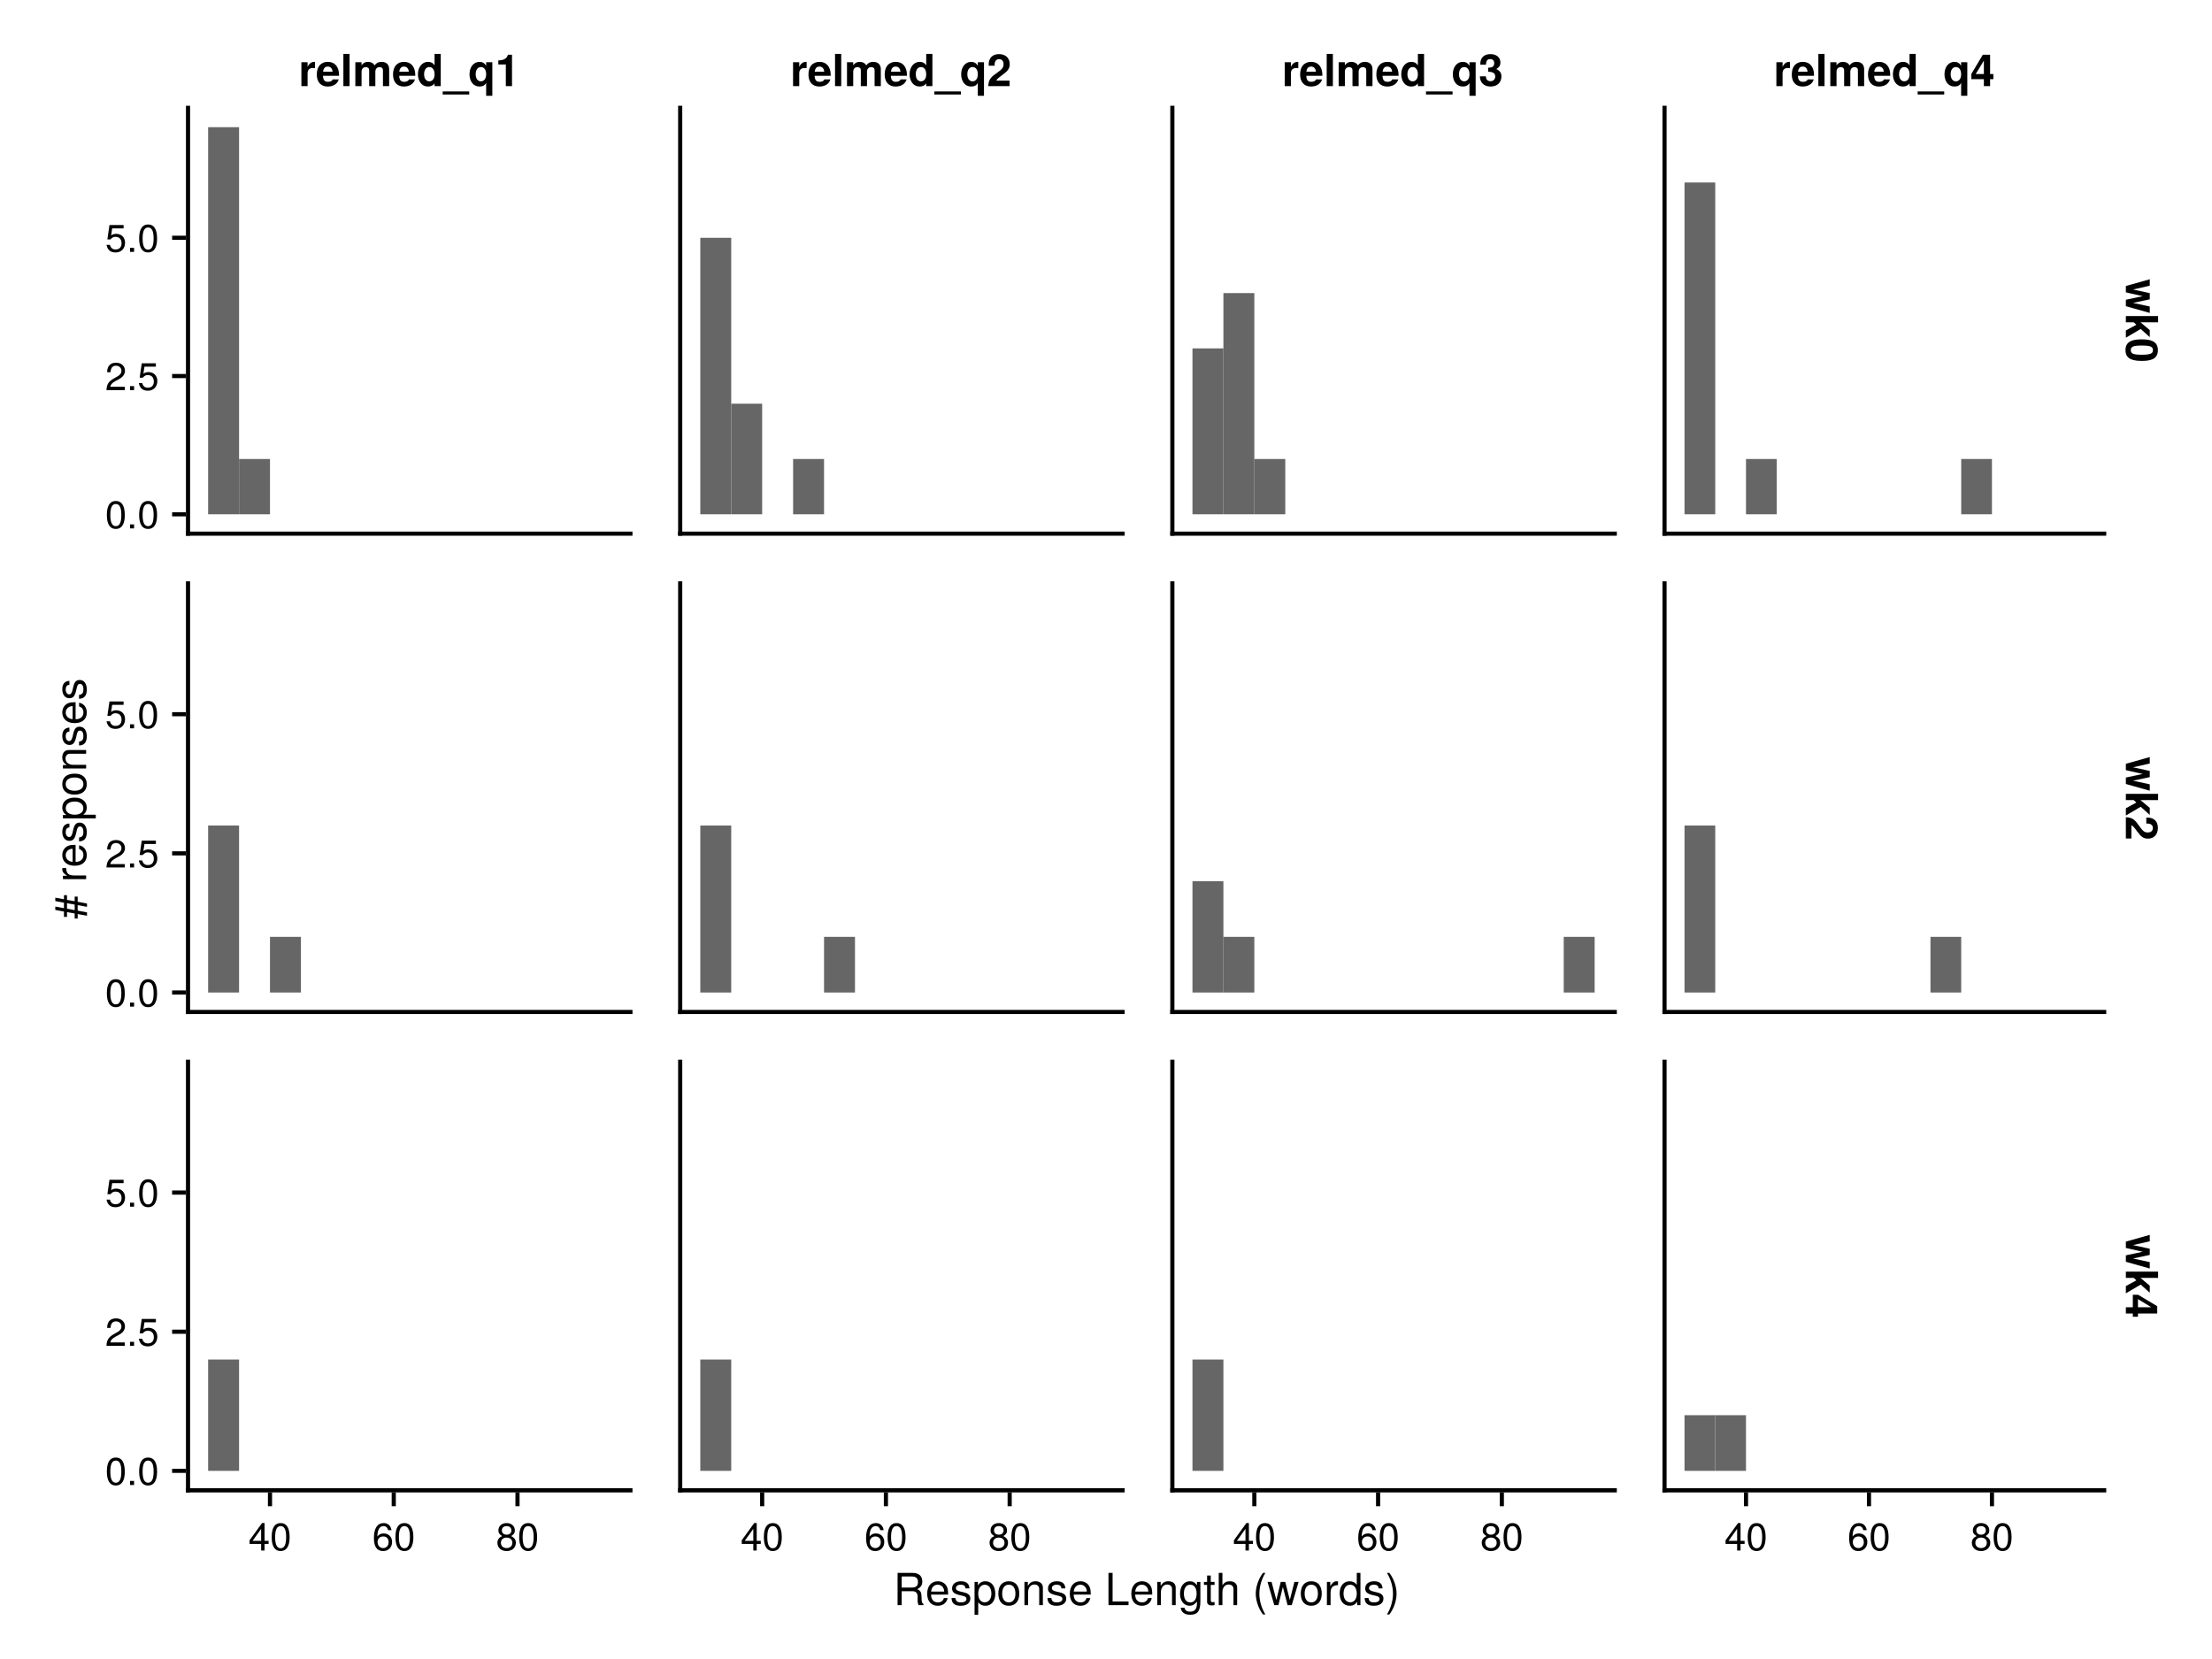 <?xml version="1.0" encoding="UTF-8"?>
<svg xmlns="http://www.w3.org/2000/svg" xmlns:xlink="http://www.w3.org/1999/xlink" width="800" height="600" viewBox="0 0 800 600">
<defs>
<g>
<g id="glyph-0-0-5e1720e7">
<path d="M 7.094 -4.781 C 7.094 -1.516 5.953 0.203 3.844 0.203 C 1.719 0.203 0.609 -1.516 0.609 -4.859 C 0.609 -8.188 1.703 -9.922 3.844 -9.922 C 6 -9.922 7.094 -8.219 7.094 -4.781 Z M 5.844 -4.891 C 5.844 -7.547 5.188 -8.828 3.844 -8.828 C 2.516 -8.828 1.859 -7.562 1.859 -4.844 C 1.859 -2.125 2.516 -0.812 3.828 -0.812 C 5.188 -0.812 5.844 -2.078 5.844 -4.891 Z M 5.844 -4.891 "/>
</g>
<g id="glyph-0-1-5e1720e7">
<path d="M 2.672 0 C 2.672 0 1.219 0 1.219 0 C 1.219 0 1.219 -1.453 1.219 -1.453 C 1.219 -1.453 2.672 -1.453 2.672 -1.453 C 2.672 -1.453 2.672 0 2.672 0 Z M 2.672 0 "/>
</g>
<g id="glyph-0-2-5e1720e7">
<path d="M 7.156 -7.016 C 7.156 -5.797 6.438 -4.766 5.047 -4.016 C 5.047 -4.016 3.656 -3.266 3.656 -3.266 C 2.438 -2.547 1.984 -2.031 1.859 -1.219 C 1.859 -1.219 7.078 -1.219 7.078 -1.219 C 7.078 -1.219 7.078 0 7.078 0 C 7.078 0 0.469 0 0.469 0 C 0.594 -2.188 1.188 -3.125 3.266 -4.297 C 3.266 -4.297 4.547 -5.031 4.547 -5.031 C 5.438 -5.531 5.891 -6.203 5.891 -6.984 C 5.891 -8.047 5.047 -8.844 3.938 -8.844 C 2.719 -8.844 2.031 -8.141 1.938 -6.484 C 1.938 -6.484 0.703 -6.484 0.703 -6.484 C 0.766 -8.891 1.953 -9.922 3.969 -9.922 C 5.859 -9.922 7.156 -8.688 7.156 -7.016 Z M 7.156 -7.016 "/>
</g>
<g id="glyph-0-3-5e1720e7">
<path d="M 7.188 -3.297 C 7.188 -1.188 5.781 0.203 3.781 0.203 C 2.016 0.203 0.891 -0.578 0.484 -2.547 C 0.484 -2.547 1.719 -2.547 1.719 -2.547 C 2.016 -1.422 2.672 -0.875 3.75 -0.875 C 5.094 -0.875 5.922 -1.688 5.922 -3.125 C 5.922 -4.594 5.078 -5.453 3.75 -5.453 C 2.984 -5.453 2.5 -5.203 1.938 -4.516 C 1.938 -4.516 0.797 -4.516 0.797 -4.516 C 0.797 -4.516 1.547 -9.719 1.547 -9.719 C 1.547 -9.719 6.656 -9.719 6.656 -9.719 C 6.656 -9.719 6.656 -8.5 6.656 -8.5 C 6.656 -8.5 2.531 -8.5 2.531 -8.5 C 2.531 -8.5 2.141 -5.938 2.141 -5.938 C 2.719 -6.359 3.281 -6.531 3.969 -6.531 C 5.875 -6.531 7.188 -5.25 7.188 -3.297 Z M 7.188 -3.297 "/>
</g>
<g id="glyph-0-4-5e1720e7">
<path d="M 7.281 -2.375 C 7.281 -2.375 5.812 -2.375 5.812 -2.375 C 5.812 -2.375 5.812 0 5.812 0 C 5.812 0 4.578 0 4.578 0 C 4.578 0 4.578 -2.375 4.578 -2.375 C 4.578 -2.375 0.391 -2.375 0.391 -2.375 C 0.391 -2.375 0.391 -3.688 0.391 -3.688 C 0.391 -3.688 4.906 -9.922 4.906 -9.922 C 4.906 -9.922 5.812 -9.922 5.812 -9.922 C 5.812 -9.922 5.812 -3.484 5.812 -3.484 C 5.812 -3.484 7.281 -3.484 7.281 -3.484 C 7.281 -3.484 7.281 -2.375 7.281 -2.375 Z M 4.578 -3.484 C 4.578 -3.484 4.578 -7.828 4.578 -7.828 C 4.578 -7.828 1.469 -3.484 1.469 -3.484 C 1.469 -3.484 4.578 -3.484 4.578 -3.484 Z M 4.578 -3.484 "/>
</g>
<g id="glyph-0-5-5e1720e7">
<path d="M 7.188 -3.078 C 7.188 -1.141 5.828 0.203 3.938 0.203 C 1.672 0.203 0.609 -1.422 0.609 -4.516 C 0.609 -7.984 1.844 -9.922 4.156 -9.922 C 5.672 -9.922 6.734 -8.953 6.969 -7.344 C 6.969 -7.344 5.734 -7.344 5.734 -7.344 C 5.547 -8.281 4.938 -8.828 4.078 -8.828 C 2.656 -8.828 1.875 -7.484 1.859 -5.062 C 2.391 -5.797 3.156 -6.172 4.141 -6.172 C 5.922 -6.172 7.188 -4.922 7.188 -3.078 Z M 5.922 -2.984 C 5.922 -4.312 5.188 -5.078 3.984 -5.078 C 2.766 -5.078 1.938 -4.281 1.938 -3.047 C 1.938 -1.781 2.797 -0.875 3.953 -0.875 C 5.078 -0.875 5.922 -1.734 5.922 -2.984 Z M 5.922 -2.984 "/>
</g>
<g id="glyph-0-6-5e1720e7">
<path d="M 7.188 -2.797 C 7.188 -1 5.812 0.203 3.844 0.203 C 1.891 0.203 0.516 -1 0.516 -2.812 C 0.516 -3.906 1.078 -4.672 2.219 -5.219 C 1.203 -5.859 0.875 -6.359 0.875 -7.281 C 0.875 -8.828 2.094 -9.922 3.844 -9.922 C 5.609 -9.922 6.828 -8.828 6.828 -7.281 C 6.828 -6.344 6.5 -5.844 5.469 -5.219 C 6.625 -4.672 7.188 -3.906 7.188 -2.797 Z M 5.578 -7.25 C 5.578 -8.219 4.906 -8.828 3.844 -8.828 C 2.812 -8.828 2.125 -8.219 2.125 -7.266 C 2.125 -6.328 2.812 -5.719 3.844 -5.719 C 4.891 -5.719 5.578 -6.328 5.578 -7.25 Z M 5.922 -2.781 C 5.922 -3.953 5.078 -4.672 3.844 -4.672 C 2.625 -4.672 1.781 -3.953 1.781 -2.781 C 1.781 -1.625 2.625 -0.875 3.828 -0.875 C 5.078 -0.875 5.922 -1.609 5.922 -2.781 Z M 5.922 -2.781 "/>
</g>
<g id="glyph-1-0-5e1720e7">
<path d="M -6.922 -8.672 C -6.922 -8.672 -6.922 -6.969 -6.922 -6.969 C -6.922 -6.969 -4.141 -6.484 -4.141 -6.484 C -4.141 -6.484 -4.141 -8.156 -4.141 -8.156 C -4.141 -8.156 -3.062 -8.156 -3.062 -8.156 C -3.062 -8.156 -3.062 -6.281 -3.062 -6.281 C -3.062 -6.281 0.312 -5.656 0.312 -5.656 C 0.312 -5.656 0.312 -4.453 0.312 -4.453 C 0.312 -4.453 -3.062 -5.062 -3.062 -5.062 C -3.062 -5.062 -3.062 -3.078 -3.062 -3.078 C -3.062 -3.078 0.312 -2.453 0.312 -2.453 C 0.312 -2.453 0.312 -1.234 0.312 -1.234 C 0.312 -1.234 -3.062 -1.844 -3.062 -1.844 C -3.062 -1.844 -3.062 -0.219 -3.062 -0.219 C -3.062 -0.219 -4.141 -0.219 -4.141 -0.219 C -4.141 -0.219 -4.141 -2.047 -4.141 -2.047 C -4.141 -2.047 -6.922 -2.547 -6.922 -2.547 C -6.922 -2.547 -6.922 -0.812 -6.922 -0.812 C -6.922 -0.812 -8.016 -0.812 -8.016 -0.812 C -8.016 -0.812 -8.016 -2.75 -8.016 -2.75 C -8.016 -2.75 -11.156 -3.328 -11.156 -3.328 C -11.156 -3.328 -11.156 -4.547 -11.156 -4.547 C -11.156 -4.547 -8.016 -3.969 -8.016 -3.969 C -8.016 -3.969 -8.016 -5.969 -8.016 -5.969 C -8.016 -5.969 -11.156 -6.531 -11.156 -6.531 C -11.156 -6.531 -11.156 -7.766 -11.156 -7.766 C -11.156 -7.766 -8.016 -7.188 -8.016 -7.188 C -8.016 -7.188 -8.016 -8.672 -8.016 -8.672 C -8.016 -8.672 -6.922 -8.672 -6.922 -8.672 Z M -6.922 -5.766 C -6.922 -5.766 -6.922 -3.781 -6.922 -3.781 C -6.922 -3.781 -4.141 -3.266 -4.141 -3.266 C -4.141 -3.266 -4.141 -5.266 -4.141 -5.266 C -4.141 -5.266 -6.922 -5.766 -6.922 -5.766 Z M -6.922 -5.766 "/>
</g>
<g id="glyph-1-1-5e1720e7">
<path d="M -4.109 -8.375 C -1.438 -8.375 0.234 -6.938 0.234 -4.781 C 0.234 -3.703 -0.141 -2.906 -1.016 -2.203 C -1.016 -2.203 3.484 -2.203 3.484 -2.203 C 3.484 -2.203 3.484 -0.875 3.484 -0.875 C 3.484 -0.875 -8.391 -0.875 -8.391 -0.875 C -8.391 -0.875 -8.391 -2.094 -8.391 -2.094 C -8.391 -2.094 -7.125 -2.094 -7.125 -2.094 C -8.109 -2.719 -8.625 -3.625 -8.625 -4.766 C -8.625 -6.984 -6.922 -8.375 -4.109 -8.375 Z M -4.141 -6.969 C -6.141 -6.969 -7.375 -6.016 -7.375 -4.547 C -7.375 -3.141 -6.094 -2.203 -4.125 -2.203 C -2.156 -2.203 -1.016 -3.141 -1.016 -4.547 C -1.016 -6 -2.234 -6.969 -4.141 -6.969 Z M -4.141 -6.969 "/>
</g>
<g id="glyph-1-2-5e1720e7">
<path d="M -3.812 -8.203 C -3.812 -8.203 -3.812 -2.031 -3.812 -2.031 C -1.891 -2.062 -0.984 -3.109 -0.984 -4.5 C -0.984 -5.562 -1.438 -6.312 -2.547 -6.688 C -2.547 -6.688 -2.547 -8.031 -2.547 -8.031 C -0.844 -7.703 0.234 -6.375 0.234 -4.453 C 0.234 -2.094 -1.391 -0.641 -4.141 -0.641 C -6.891 -0.641 -8.625 -2.141 -8.625 -4.484 C -8.625 -6.047 -7.797 -7.328 -6.422 -7.875 C -5.797 -8.109 -5.031 -8.203 -3.812 -8.203 Z M -4.984 -6.781 C -6.297 -6.781 -7.391 -5.781 -7.391 -4.469 C -7.391 -3.125 -6.391 -2.172 -4.891 -2.062 C -4.891 -2.062 -4.891 -6.766 -4.891 -6.766 C -4.922 -6.781 -4.984 -6.781 -4.984 -6.781 Z M -4.984 -6.781 "/>
</g>
<g id="glyph-2-0-5e1720e7">
</g>
<g id="glyph-2-1-5e1720e7">
<path d="M -7.219 -5.141 C -7.188 -3.078 -6.234 -2.453 -4.359 -2.453 C -4.359 -2.453 0 -2.453 0 -2.453 C 0 -2.453 0 -1.125 0 -1.125 C 0 -1.125 -8.391 -1.125 -8.391 -1.125 C -8.391 -1.125 -8.391 -2.344 -8.391 -2.344 C -8.391 -2.344 -6.859 -2.344 -6.859 -2.344 C -8.109 -3.109 -8.625 -3.766 -8.625 -4.625 C -8.625 -4.797 -8.609 -4.906 -8.578 -5.141 C -8.578 -5.141 -7.219 -5.141 -7.219 -5.141 Z M -7.219 -5.141 "/>
</g>
<g id="glyph-3-0-5e1720e7">
<path d="M -3.812 -8.203 C -3.812 -8.203 -3.812 -2.031 -3.812 -2.031 C -1.891 -2.062 -0.984 -3.109 -0.984 -4.5 C -0.984 -5.562 -1.438 -6.312 -2.547 -6.688 C -2.547 -6.688 -2.547 -8.031 -2.547 -8.031 C -0.844 -7.703 0.234 -6.375 0.234 -4.453 C 0.234 -2.094 -1.391 -0.641 -4.141 -0.641 C -6.891 -0.641 -8.625 -2.141 -8.625 -4.484 C -8.625 -6.047 -7.797 -7.328 -6.422 -7.875 C -5.797 -8.109 -5.031 -8.203 -3.812 -8.203 Z M -4.984 -6.781 C -6.297 -6.781 -7.391 -5.781 -7.391 -4.469 C -7.391 -3.125 -6.391 -2.172 -4.891 -2.062 C -4.891 -2.062 -4.891 -6.766 -4.891 -6.766 C -4.922 -6.781 -4.984 -6.781 -4.984 -6.781 Z M -4.984 -6.781 "/>
</g>
<g id="glyph-4-0-5e1720e7">
<path d="M -2.359 -7.344 C -0.734 -7.344 0.234 -6 0.234 -3.891 C 0.234 -1.703 -0.625 -0.609 -2.562 -0.547 C -2.562 -0.547 -2.562 -1.953 -2.562 -1.953 C -1.281 -2.125 -0.984 -2.797 -0.984 -4 C -0.984 -5.172 -1.453 -5.953 -2.234 -5.953 C -2.844 -5.953 -3.125 -5.578 -3.344 -4.656 C -3.344 -4.656 -3.641 -3.406 -3.641 -3.406 C -4.125 -1.422 -4.75 -0.75 -6.062 -0.75 C -7.609 -0.75 -8.625 -2.016 -8.625 -3.969 C -8.625 -5.906 -7.703 -6.984 -6.047 -7.016 C -6.047 -7.016 -6.047 -5.594 -6.047 -5.594 C -6.922 -5.562 -7.391 -4.984 -7.391 -3.922 C -7.391 -2.828 -6.891 -2.141 -6.125 -2.141 C -5.531 -2.141 -5.188 -2.609 -4.922 -3.703 C -4.922 -3.703 -4.625 -4.969 -4.625 -4.969 C -4.219 -6.641 -3.594 -7.344 -2.359 -7.344 Z M -2.359 -7.344 "/>
</g>
<g id="glyph-4-1-5e1720e7">
<path d="M -4.125 -8.156 C -1.375 -8.156 0.234 -6.719 0.234 -4.375 C 0.234 -1.984 -1.375 -0.578 -4.188 -0.578 C -7.016 -0.578 -8.625 -2 -8.625 -4.359 C -8.625 -6.766 -7.031 -8.156 -4.125 -8.156 Z M -4.141 -6.766 C -6.219 -6.766 -7.391 -5.875 -7.391 -4.375 C -7.391 -2.875 -6.203 -1.969 -4.188 -1.969 C -2.156 -1.969 -0.984 -2.875 -0.984 -4.375 C -0.984 -5.844 -2.172 -6.766 -4.141 -6.766 Z M -4.141 -6.766 "/>
</g>
<g id="glyph-5-0-5e1720e7">
<path d="M 0 -7.797 C 0 -7.797 0 -6.469 0 -6.469 C 0 -6.469 -5.812 -6.469 -5.812 -6.469 C -6.812 -6.469 -7.453 -5.797 -7.453 -4.734 C -7.453 -3.375 -6.344 -2.453 -4.625 -2.453 C -4.625 -2.453 0 -2.453 0 -2.453 C 0 -2.453 0 -1.125 0 -1.125 C 0 -1.125 -8.391 -1.125 -8.391 -1.125 C -8.391 -1.125 -8.391 -2.359 -8.391 -2.359 C -8.391 -2.359 -6.969 -2.359 -6.969 -2.359 C -8.141 -3.094 -8.625 -3.891 -8.625 -5.141 C -8.625 -6.75 -7.734 -7.797 -6.344 -7.797 C -6.344 -7.797 0 -7.797 0 -7.797 Z M 0 -7.797 "/>
</g>
<g id="glyph-6-0-5e1720e7">
<path d="M -2.359 -7.344 C -0.734 -7.344 0.234 -6 0.234 -3.891 C 0.234 -1.703 -0.625 -0.609 -2.562 -0.547 C -2.562 -0.547 -2.562 -1.953 -2.562 -1.953 C -1.281 -2.125 -0.984 -2.797 -0.984 -4 C -0.984 -5.172 -1.453 -5.953 -2.234 -5.953 C -2.844 -5.953 -3.125 -5.578 -3.344 -4.656 C -3.344 -4.656 -3.641 -3.406 -3.641 -3.406 C -4.125 -1.422 -4.75 -0.75 -6.062 -0.75 C -7.609 -0.75 -8.625 -2.016 -8.625 -3.969 C -8.625 -5.906 -7.703 -6.984 -6.047 -7.016 C -6.047 -7.016 -6.047 -5.594 -6.047 -5.594 C -6.922 -5.562 -7.391 -4.984 -7.391 -3.922 C -7.391 -2.828 -6.891 -2.141 -6.125 -2.141 C -5.531 -2.141 -5.188 -2.609 -4.922 -3.703 C -4.922 -3.703 -4.625 -4.969 -4.625 -4.969 C -4.219 -6.641 -3.594 -7.344 -2.359 -7.344 Z M -2.359 -7.344 "/>
</g>
<g id="glyph-7-0-5e1720e7">
<path d="M -2.359 -7.344 C -0.734 -7.344 0.234 -6 0.234 -3.891 C 0.234 -1.703 -0.625 -0.609 -2.562 -0.547 C -2.562 -0.547 -2.562 -1.953 -2.562 -1.953 C -1.281 -2.125 -0.984 -2.797 -0.984 -4 C -0.984 -5.172 -1.453 -5.953 -2.234 -5.953 C -2.844 -5.953 -3.125 -5.578 -3.344 -4.656 C -3.344 -4.656 -3.641 -3.406 -3.641 -3.406 C -4.125 -1.422 -4.75 -0.75 -6.062 -0.75 C -7.609 -0.75 -8.625 -2.016 -8.625 -3.969 C -8.625 -5.906 -7.703 -6.984 -6.047 -7.016 C -6.047 -7.016 -6.047 -5.594 -6.047 -5.594 C -6.922 -5.562 -7.391 -4.984 -7.391 -3.922 C -7.391 -2.828 -6.891 -2.141 -6.125 -2.141 C -5.531 -2.141 -5.188 -2.609 -4.922 -3.703 C -4.922 -3.703 -4.625 -4.969 -4.625 -4.969 C -4.219 -6.641 -3.594 -7.344 -2.359 -7.344 Z M -2.359 -7.344 "/>
</g>
<g id="glyph-8-0-5e1720e7">
<path d="M 10.859 0 C 10.859 0 9.062 0 9.062 0 C 8.844 -0.484 8.703 -1.188 8.719 -1.906 C 8.719 -1.906 8.734 -2.938 8.734 -2.938 C 8.75 -4.391 8.125 -5.031 6.812 -5.031 C 6.812 -5.031 2.969 -5.031 2.969 -5.031 C 2.969 -5.031 2.969 0 2.969 0 C 2.969 0 1.484 0 1.484 0 C 1.484 0 1.484 -11.656 1.484 -11.656 C 1.484 -11.656 6.859 -11.656 6.859 -11.656 C 9.156 -11.656 10.422 -10.562 10.422 -8.547 C 10.422 -7.219 9.891 -6.406 8.578 -5.766 C 9.844 -5.219 10.125 -4.641 10.156 -2.719 C 10.172 -1.172 10.297 -0.75 10.859 -0.375 C 10.859 -0.375 10.859 0 10.859 0 Z M 8.859 -8.344 C 8.859 -9.641 8.234 -10.359 6.578 -10.359 C 6.578 -10.359 2.969 -10.359 2.969 -10.359 C 2.969 -10.359 2.969 -6.344 2.969 -6.344 C 2.969 -6.344 6.578 -6.344 6.578 -6.344 C 8.156 -6.344 8.859 -6.953 8.859 -8.344 Z M 8.859 -8.344 "/>
</g>
<g id="glyph-8-1-5e1720e7">
<path d="M 8.203 -3.812 C 8.203 -3.812 2.031 -3.812 2.031 -3.812 C 2.062 -1.891 3.109 -0.984 4.5 -0.984 C 5.562 -0.984 6.312 -1.438 6.688 -2.547 C 6.688 -2.547 8.031 -2.547 8.031 -2.547 C 7.703 -0.844 6.375 0.234 4.453 0.234 C 2.094 0.234 0.641 -1.391 0.641 -4.141 C 0.641 -6.891 2.141 -8.625 4.484 -8.625 C 6.047 -8.625 7.328 -7.797 7.875 -6.422 C 8.109 -5.797 8.203 -5.031 8.203 -3.812 Z M 6.781 -4.984 C 6.781 -6.297 5.781 -7.391 4.469 -7.391 C 3.125 -7.391 2.172 -6.391 2.062 -4.891 C 2.062 -4.891 6.766 -4.891 6.766 -4.891 C 6.781 -4.922 6.781 -4.984 6.781 -4.984 Z M 6.781 -4.984 "/>
</g>
<g id="glyph-8-2-5e1720e7">
<path d="M 7.344 -2.359 C 7.344 -0.734 6 0.234 3.891 0.234 C 1.703 0.234 0.609 -0.625 0.547 -2.562 C 0.547 -2.562 1.953 -2.562 1.953 -2.562 C 2.125 -1.281 2.797 -0.984 4 -0.984 C 5.172 -0.984 5.953 -1.453 5.953 -2.234 C 5.953 -2.844 5.578 -3.125 4.656 -3.344 C 4.656 -3.344 3.406 -3.641 3.406 -3.641 C 1.422 -4.125 0.75 -4.75 0.75 -6.062 C 0.75 -7.609 2.016 -8.625 3.969 -8.625 C 5.906 -8.625 6.984 -7.703 7.016 -6.047 C 7.016 -6.047 5.594 -6.047 5.594 -6.047 C 5.562 -6.922 4.984 -7.391 3.922 -7.391 C 2.828 -7.391 2.141 -6.891 2.141 -6.125 C 2.141 -5.531 2.609 -5.188 3.703 -4.922 C 3.703 -4.922 4.969 -4.625 4.969 -4.625 C 6.641 -4.219 7.344 -3.594 7.344 -2.359 Z M 7.344 -2.359 "/>
</g>
<g id="glyph-8-3-5e1720e7">
<path d="M 8.375 -4.109 C 8.375 -1.438 6.938 0.234 4.781 0.234 C 3.703 0.234 2.906 -0.141 2.203 -1.016 C 2.203 -1.016 2.203 3.484 2.203 3.484 C 2.203 3.484 0.875 3.484 0.875 3.484 C 0.875 3.484 0.875 -8.391 0.875 -8.391 C 0.875 -8.391 2.094 -8.391 2.094 -8.391 C 2.094 -8.391 2.094 -7.125 2.094 -7.125 C 2.719 -8.109 3.625 -8.625 4.766 -8.625 C 6.984 -8.625 8.375 -6.922 8.375 -4.109 Z M 6.969 -4.141 C 6.969 -6.141 6.016 -7.375 4.547 -7.375 C 3.141 -7.375 2.203 -6.094 2.203 -4.125 C 2.203 -2.156 3.141 -1.016 4.547 -1.016 C 6 -1.016 6.969 -2.234 6.969 -4.141 Z M 6.969 -4.141 "/>
</g>
<g id="glyph-8-4-5e1720e7">
<path d="M 8.156 -4.125 C 8.156 -1.375 6.719 0.234 4.375 0.234 C 1.984 0.234 0.578 -1.375 0.578 -4.188 C 0.578 -7.016 2 -8.625 4.359 -8.625 C 6.766 -8.625 8.156 -7.031 8.156 -4.125 Z M 6.766 -4.141 C 6.766 -6.219 5.875 -7.391 4.375 -7.391 C 2.875 -7.391 1.969 -6.203 1.969 -4.188 C 1.969 -2.156 2.875 -0.984 4.375 -0.984 C 5.844 -0.984 6.766 -2.172 6.766 -4.141 Z M 6.766 -4.141 "/>
</g>
<g id="glyph-8-5-5e1720e7">
<path d="M 7.797 0 C 7.797 0 6.469 0 6.469 0 C 6.469 0 6.469 -5.812 6.469 -5.812 C 6.469 -6.812 5.797 -7.453 4.734 -7.453 C 3.375 -7.453 2.453 -6.344 2.453 -4.625 C 2.453 -4.625 2.453 0 2.453 0 C 2.453 0 1.125 0 1.125 0 C 1.125 0 1.125 -8.391 1.125 -8.391 C 1.125 -8.391 2.359 -8.391 2.359 -8.391 C 2.359 -8.391 2.359 -6.969 2.359 -6.969 C 3.094 -8.141 3.891 -8.625 5.141 -8.625 C 6.75 -8.625 7.797 -7.734 7.797 -6.344 C 7.797 -6.344 7.797 0 7.797 0 Z M 7.797 0 "/>
</g>
<g id="glyph-8-6-5e1720e7">
</g>
<g id="glyph-8-7-5e1720e7">
<path d="M 8.531 0 C 8.531 0 1.281 0 1.281 0 C 1.281 0 1.281 -11.656 1.281 -11.656 C 1.281 -11.656 2.766 -11.656 2.766 -11.656 C 2.766 -11.656 2.766 -1.312 2.766 -1.312 C 2.766 -1.312 8.531 -1.312 8.531 -1.312 C 8.531 -1.312 8.531 0 8.531 0 Z M 8.531 0 "/>
</g>
<g id="glyph-8-8-5e1720e7">
<path d="M 7.828 -1.375 C 7.828 2.312 6.703 3.484 4.078 3.484 C 2.109 3.484 0.875 2.547 0.734 0.953 C 0.734 0.953 2.094 0.953 2.094 0.953 C 2.25 1.984 3.078 2.375 4.125 2.375 C 5.688 2.375 6.594 1.516 6.594 -0.703 C 6.594 -0.703 6.594 -1.266 6.594 -1.266 C 5.719 -0.203 4.969 0.234 3.922 0.234 C 1.953 0.234 0.469 -1.469 0.469 -4.109 C 0.469 -6.828 1.906 -8.625 4.031 -8.625 C 5.109 -8.625 5.922 -8.156 6.594 -7.172 C 6.594 -7.172 6.594 -8.391 6.594 -8.391 C 6.594 -8.391 7.828 -8.391 7.828 -8.391 C 7.828 -8.391 7.828 -1.375 7.828 -1.375 Z M 6.469 -4.141 C 6.469 -6.172 5.609 -7.391 4.172 -7.391 C 2.75 -7.391 1.859 -6.203 1.859 -4.188 C 1.859 -2.156 2.734 -0.984 4.188 -0.984 C 5.594 -0.984 6.469 -2.141 6.469 -4.141 Z M 6.469 -4.141 "/>
</g>
<g id="glyph-8-9-5e1720e7">
<path d="M 4.062 0 C 3.609 0.078 3.297 0.109 2.969 0.109 C 1.938 0.109 1.359 -0.375 1.359 -1.219 C 1.359 -1.219 1.359 -7.297 1.359 -7.297 C 1.359 -7.297 0.219 -7.297 0.219 -7.297 C 0.219 -7.297 0.219 -8.391 0.219 -8.391 C 0.219 -8.391 1.359 -8.391 1.359 -8.391 C 1.359 -8.391 1.359 -10.688 1.359 -10.688 C 1.359 -10.688 2.688 -10.688 2.688 -10.688 C 2.688 -10.688 2.688 -8.391 2.688 -8.391 C 2.688 -8.391 4.062 -8.391 4.062 -8.391 C 4.062 -8.391 4.062 -7.297 4.062 -7.297 C 4.062 -7.297 2.688 -7.297 2.688 -7.297 C 2.688 -7.297 2.688 -1.812 2.688 -1.812 C 2.688 -1.219 2.844 -1.062 3.422 -1.062 C 3.688 -1.062 3.891 -1.078 4.062 -1.125 C 4.062 -1.125 4.062 0 4.062 0 Z M 4.062 0 "/>
</g>
<g id="glyph-8-10-5e1720e7">
<path d="M 7.781 0 C 7.781 0 6.453 0 6.453 0 C 6.453 0 6.453 -5.812 6.453 -5.812 C 6.453 -6.906 5.656 -7.453 4.719 -7.453 C 3.344 -7.453 2.453 -6.344 2.453 -4.625 C 2.453 -4.625 2.453 0 2.453 0 C 2.453 0 1.125 0 1.125 0 C 1.125 0 1.125 -11.656 1.125 -11.656 C 1.125 -11.656 2.453 -11.656 2.453 -11.656 C 2.453 -11.656 2.453 -7.234 2.453 -7.234 C 3.234 -8.25 3.953 -8.625 5.141 -8.625 C 6.766 -8.625 7.781 -7.75 7.781 -6.344 C 7.781 -6.344 7.781 0 7.781 0 Z M 7.781 0 "/>
</g>
<g id="glyph-8-11-5e1720e7">
<path d="M 4.656 3.391 C 4.656 3.391 3.781 3.391 3.781 3.391 C 2.172 1.297 1.172 -1.609 1.172 -4.141 C 1.172 -6.656 2.172 -9.562 3.781 -11.656 C 3.781 -11.656 4.656 -11.656 4.656 -11.656 C 3.25 -9.391 2.469 -6.688 2.469 -4.141 C 2.469 -1.578 3.25 1.109 4.656 3.391 Z M 4.656 3.391 "/>
</g>
<g id="glyph-8-12-5e1720e7">
<path d="M 11.328 -8.391 C 11.328 -8.391 8.859 0 8.859 0 C 8.859 0 7.344 0 7.344 0 C 7.344 0 5.641 -6.578 5.641 -6.578 C 5.641 -6.578 4.031 0 4.031 0 C 4.031 0 2.531 0 2.531 0 C 2.531 0 0.094 -8.391 0.094 -8.391 C 0.094 -8.391 1.562 -8.391 1.562 -8.391 C 1.562 -8.391 3.281 -1.859 3.281 -1.859 C 3.281 -1.859 4.875 -8.391 4.875 -8.391 C 4.875 -8.391 6.516 -8.391 6.516 -8.391 C 6.516 -8.391 8.156 -1.859 8.156 -1.859 C 8.156 -1.859 9.828 -8.391 9.828 -8.391 C 9.828 -8.391 11.328 -8.391 11.328 -8.391 Z M 11.328 -8.391 "/>
</g>
<g id="glyph-8-13-5e1720e7">
<path d="M 5.141 -7.219 C 3.078 -7.188 2.453 -6.234 2.453 -4.359 C 2.453 -4.359 2.453 0 2.453 0 C 2.453 0 1.125 0 1.125 0 C 1.125 0 1.125 -8.391 1.125 -8.391 C 1.125 -8.391 2.344 -8.391 2.344 -8.391 C 2.344 -8.391 2.344 -6.859 2.344 -6.859 C 3.109 -8.109 3.766 -8.625 4.625 -8.625 C 4.797 -8.625 4.906 -8.609 5.141 -8.578 C 5.141 -8.578 5.141 -7.219 5.141 -7.219 Z M 5.141 -7.219 "/>
</g>
<g id="glyph-8-14-5e1720e7">
<path d="M 7.922 0 C 7.922 0 6.734 0 6.734 0 C 6.734 0 6.734 -1.234 6.734 -1.234 C 6.016 -0.188 5.219 0.234 4.062 0.234 C 1.812 0.234 0.422 -1.438 0.422 -4.266 C 0.422 -6.938 1.844 -8.625 4.016 -8.625 C 5.141 -8.625 6.031 -8.172 6.594 -7.328 C 6.594 -7.328 6.594 -11.656 6.594 -11.656 C 6.594 -11.656 7.922 -11.656 7.922 -11.656 C 7.922 -11.656 7.922 0 7.922 0 Z M 6.594 -4.156 C 6.594 -6.094 5.688 -7.375 4.234 -7.375 C 2.781 -7.375 1.812 -6.141 1.812 -4.188 C 1.812 -2.234 2.781 -1.016 4.25 -1.016 C 5.656 -1.016 6.594 -2.219 6.594 -4.156 Z M 6.594 -4.156 "/>
</g>
<g id="glyph-9-0-5e1720e7">
<path d="M 4.094 -4.125 C 4.094 -1.609 3.094 1.297 1.484 3.391 C 1.484 3.391 0.609 3.391 0.609 3.391 C 2.016 1.125 2.797 -1.578 2.797 -4.125 C 2.797 -6.688 2.016 -9.375 0.609 -11.656 C 0.609 -11.656 1.484 -11.656 1.484 -11.656 C 3.094 -9.562 4.094 -6.656 4.094 -4.125 Z M 4.094 -4.125 "/>
</g>
<g id="glyph-10-0-5e1720e7">
<path d="M 8.641 12.25 C 8.641 12.25 0 9.812 0 9.812 C 0 9.812 0 7.484 0 7.484 C 0 7.484 6.094 6.188 6.094 6.188 C 6.094 6.188 0 4.812 0 4.812 C 0 4.812 0 2.516 0 2.516 C 0 2.516 8.641 0.078 8.641 0.078 C 8.641 0.078 8.641 2.406 8.641 2.406 C 8.641 2.406 2.594 3.781 2.594 3.781 C 2.594 3.781 8.641 5.094 8.641 5.094 C 8.641 5.094 8.641 7.328 8.641 7.328 C 8.641 7.328 2.594 8.625 2.594 8.625 C 2.594 8.625 8.641 9.938 8.641 9.938 C 8.641 9.938 8.641 12.25 8.641 12.25 Z M 8.641 12.25 "/>
</g>
<g id="glyph-10-1-5e1720e7">
<path d="M 5.641 8.266 C 1.172 8.266 -0.141 6.672 -0.141 4.375 C -0.141 1.094 2.547 0.469 5.719 0.469 C 8.969 0.469 11.578 1.125 11.578 4.375 C 11.578 7.703 8.859 8.266 5.641 8.266 Z M 5.703 6.031 C 9.219 6.031 9.781 5.469 9.781 4.375 C 9.781 3.172 9.031 2.703 5.734 2.703 C 2.359 2.703 1.781 3.234 1.781 4.375 C 1.781 5.562 2.516 6.031 5.703 6.031 Z M 5.703 6.031 "/>
</g>
<g id="glyph-11-0-5e1720e7">
<path d="M 0 8.766 C 0 8.766 0 6.141 0 6.141 C 0 6.141 3.812 4.078 3.812 4.078 C 3.812 4.078 2.828 3.188 2.828 3.188 C 2.828 3.188 0 3.188 0 3.188 C 0 3.188 0 0.938 0 0.938 C 0 0.938 11.656 0.938 11.656 0.938 C 11.656 0.938 11.656 3.188 11.656 3.188 C 11.656 3.188 5.281 3.188 5.281 3.188 C 5.281 3.188 8.641 6.016 8.641 6.016 C 8.641 6.016 8.641 8.562 8.641 8.562 C 8.641 8.562 5.375 5.609 5.375 5.609 C 5.375 5.609 0 8.766 0 8.766 Z M 0 8.766 "/>
</g>
<g id="glyph-12-0-5e1720e7">
<path d="M 8.641 12.25 C 8.641 12.25 0 9.812 0 9.812 C 0 9.812 0 7.484 0 7.484 C 0 7.484 6.094 6.188 6.094 6.188 C 6.094 6.188 0 4.812 0 4.812 C 0 4.812 0 2.516 0 2.516 C 0 2.516 8.641 0.078 8.641 0.078 C 8.641 0.078 8.641 2.406 8.641 2.406 C 8.641 2.406 2.594 3.781 2.594 3.781 C 2.594 3.781 8.641 5.094 8.641 5.094 C 8.641 5.094 8.641 7.328 8.641 7.328 C 8.641 7.328 2.594 8.625 2.594 8.625 C 2.594 8.625 8.641 9.938 8.641 9.938 C 8.641 9.938 8.641 12.25 8.641 12.25 Z M 8.641 12.25 "/>
</g>
<g id="glyph-12-1-5e1720e7">
<path d="M 7.984 8.234 C 6.453 8.234 5.578 7.656 4.141 5.703 C 2.922 4.031 2.609 3.688 2 3.391 C 2 3.391 2 8.188 2 8.188 C 2 8.188 0 8.188 0 8.188 C 0 8.188 0 0.484 0 0.484 C 2.094 0.594 3.109 1.188 4.422 3.109 C 6.188 5.594 6.688 6 7.938 6 C 9.078 6 9.766 5.391 9.766 4.406 C 9.766 3.375 9.031 2.781 7.766 2.781 C 7.766 2.781 7.391 2.781 7.391 2.781 C 7.391 2.781 7.391 0.641 7.391 0.641 C 7.562 0.625 7.703 0.625 7.797 0.625 C 10.188 0.625 11.578 2 11.578 4.359 C 11.578 6.734 10.172 8.234 7.984 8.234 Z M 7.984 8.234 "/>
</g>
<g id="glyph-12-2-5e1720e7">
<path d="M 2.516 8.359 C 2.516 8.359 2.516 7.172 2.516 7.172 C 2.516 7.172 0 7.172 0 7.172 C 0 7.172 0 4.922 0 4.922 C 0 4.922 2.516 4.922 2.516 4.922 C 2.516 4.922 2.516 0.391 2.516 0.391 C 2.516 0.391 4.406 0.391 4.406 0.391 C 4.406 0.391 11.344 4.531 11.344 4.531 C 11.344 4.531 11.344 7.172 11.344 7.172 C 11.344 7.172 4.375 7.172 4.375 7.172 C 4.375 7.172 4.375 8.359 4.375 8.359 C 4.375 8.359 2.516 8.359 2.516 8.359 Z M 4.375 4.922 C 4.375 4.922 9.219 4.922 9.219 4.922 C 9.219 4.922 4.375 1.969 4.375 1.969 C 4.375 1.969 4.375 4.922 4.375 4.922 Z M 4.375 4.922 "/>
</g>
<g id="glyph-13-0-5e1720e7">
<path d="M 0 8.766 C 0 8.766 0 6.141 0 6.141 C 0 6.141 3.812 4.078 3.812 4.078 C 3.812 4.078 2.828 3.188 2.828 3.188 C 2.828 3.188 0 3.188 0 3.188 C 0 3.188 0 0.938 0 0.938 C 0 0.938 11.656 0.938 11.656 0.938 C 11.656 0.938 11.656 3.188 11.656 3.188 C 11.656 3.188 5.281 3.188 5.281 3.188 C 5.281 3.188 8.641 6.016 8.641 6.016 C 8.641 6.016 8.641 8.562 8.641 8.562 C 8.641 8.562 5.375 5.609 5.375 5.609 C 5.375 5.609 0 8.766 0 8.766 Z M 0 8.766 "/>
</g>
<g id="glyph-14-0-5e1720e7">
<path d="M 5.922 -6.5 C 5.609 -6.547 5.453 -6.562 5.219 -6.562 C 3.906 -6.562 3.25 -5.906 3.25 -4.594 C 3.25 -4.594 3.25 0 3.25 0 C 3.25 0 1.016 0 1.016 0 C 1.016 0 1.016 -8.641 1.016 -8.641 C 1.016 -8.641 3.25 -8.641 3.25 -8.641 C 3.25 -8.641 3.25 -6.938 3.25 -6.938 C 3.734 -8.109 4.625 -8.781 5.641 -8.781 C 5.719 -8.781 5.797 -8.781 5.922 -8.766 C 5.922 -8.766 5.922 -6.5 5.922 -6.5 Z M 5.922 -6.5 "/>
</g>
<g id="glyph-14-1-5e1720e7">
<path d="M 8.406 -4 C 8.406 -4 8.391 -3.734 8.391 -3.734 C 8.391 -3.734 2.594 -3.734 2.594 -3.734 C 2.656 -2.047 3.328 -1.562 4.391 -1.562 C 5.203 -1.562 5.906 -1.812 6.094 -2.438 C 6.094 -2.438 8.297 -2.438 8.297 -2.438 C 7.812 -0.734 6.234 0.141 4.297 0.141 C 1.859 0.141 0.359 -1.438 0.359 -4.203 C 0.359 -7.109 1.875 -8.781 4.359 -8.781 C 6.891 -8.781 8.406 -6.969 8.406 -4 Z M 6.062 -5.219 C 5.953 -6.453 5.281 -7.078 4.312 -7.078 C 3.328 -7.078 2.766 -6.422 2.625 -5.219 C 2.625 -5.219 6.062 -5.219 6.062 -5.219 Z M 6.062 -5.219 "/>
</g>
<g id="glyph-14-2-5e1720e7">
<path d="M 3.312 0 C 3.312 0 1.078 0 1.078 0 C 1.078 0 1.078 -11.656 1.078 -11.656 C 1.078 -11.656 3.312 -11.656 3.312 -11.656 C 3.312 -11.656 3.312 0 3.312 0 Z M 3.312 0 "/>
</g>
<g id="glyph-14-3-5e1720e7">
<path d="M 13.188 0 C 13.188 0 10.938 0 10.938 0 C 10.938 0 10.938 -5.766 10.938 -5.766 C 10.938 -6.453 10.484 -6.875 9.734 -6.875 C 8.766 -6.875 8.188 -6.234 8.188 -5.188 C 8.188 -5.188 8.188 0 8.188 0 C 8.188 0 5.953 0 5.953 0 C 5.953 0 5.953 -5.766 5.953 -5.766 C 5.953 -6.453 5.484 -6.875 4.734 -6.875 C 3.781 -6.875 3.203 -6.234 3.203 -5.188 C 3.203 -5.188 3.203 0 3.203 0 C 3.203 0 0.953 0 0.953 0 C 0.953 0 0.953 -8.641 0.953 -8.641 C 0.953 -8.641 3.188 -8.641 3.188 -8.641 C 3.188 -8.641 3.188 -7.562 3.188 -7.562 C 3.922 -8.453 4.562 -8.781 5.547 -8.781 C 6.625 -8.781 7.484 -8.312 7.906 -7.5 C 8.578 -8.406 9.344 -8.781 10.438 -8.781 C 12.156 -8.781 13.188 -7.797 13.188 -6.109 C 13.188 -6.109 13.188 0 13.188 0 Z M 13.188 0 "/>
</g>
<g id="glyph-14-4-5e1720e7">
<path d="M 8.719 0 C 8.719 0 6.484 0 6.484 0 C 6.484 0 6.484 -0.984 6.484 -0.984 C 5.922 -0.25 5.172 0.141 4.094 0.141 C 1.812 0.141 0.469 -1.859 0.469 -4.297 C 0.469 -6.906 2.031 -8.781 4.094 -8.781 C 5.172 -8.781 5.922 -8.391 6.484 -7.516 C 6.484 -7.516 6.484 -11.656 6.484 -11.656 C 6.484 -11.656 8.719 -11.656 8.719 -11.656 C 8.719 -11.656 8.719 0 8.719 0 Z M 6.484 -4.266 C 6.484 -5.922 5.734 -6.906 4.594 -6.906 C 3.469 -6.906 2.703 -5.906 2.703 -4.297 C 2.703 -2.719 3.469 -1.734 4.594 -1.734 C 5.719 -1.734 6.484 -2.703 6.484 -4.266 Z M 6.484 -4.266 "/>
</g>
<g id="glyph-14-5-5e1720e7">
<path d="M 9.25 3.031 C 9.25 3.031 -0.359 3.031 -0.359 3.031 C -0.359 3.031 -0.359 1.922 -0.359 1.922 C -0.359 1.922 9.25 1.922 9.25 1.922 C 9.25 1.922 9.25 3.031 9.25 3.031 Z M 9.25 3.031 "/>
</g>
<g id="glyph-14-6-5e1720e7">
<path d="M 8.703 3.484 C 8.703 3.484 6.469 3.484 6.469 3.484 C 6.469 3.484 6.469 -1.156 6.469 -1.156 C 5.938 -0.203 5.141 0.141 4.047 0.141 C 1.844 0.141 0.453 -1.734 0.453 -4.312 C 0.453 -6.953 1.984 -8.781 4.062 -8.781 C 5.141 -8.781 5.938 -8.297 6.469 -7.359 C 6.469 -7.359 6.469 -8.641 6.469 -8.641 C 6.469 -8.641 8.703 -8.641 8.703 -8.641 C 8.703 -8.641 8.703 3.484 8.703 3.484 Z M 6.469 -4.266 C 6.469 -5.953 5.719 -6.906 4.578 -6.906 C 3.453 -6.906 2.688 -5.938 2.688 -4.312 C 2.688 -2.703 3.453 -1.734 4.578 -1.734 C 5.703 -1.734 6.469 -2.703 6.469 -4.266 Z M 6.469 -4.266 "/>
</g>
<g id="glyph-14-7-5e1720e7">
<path d="M 6.047 0 C 6.047 0 3.812 0 3.812 0 C 3.812 0 3.812 -7.828 3.812 -7.828 C 3.812 -7.828 1.094 -7.828 1.094 -7.828 C 1.094 -7.828 1.094 -9.312 1.094 -9.312 C 3.047 -9.312 4.203 -10 4.562 -11.344 C 4.562 -11.344 6.047 -11.344 6.047 -11.344 C 6.047 -11.344 6.047 0 6.047 0 Z M 6.047 0 "/>
</g>
<g id="glyph-14-8-5e1720e7">
<path d="M 8.234 -7.984 C 8.234 -6.453 7.656 -5.578 5.703 -4.141 C 4.031 -2.922 3.688 -2.609 3.391 -2 C 3.391 -2 8.188 -2 8.188 -2 C 8.188 -2 8.188 0 8.188 0 C 8.188 0 0.484 0 0.484 0 C 0.594 -2.094 1.188 -3.109 3.109 -4.422 C 5.594 -6.188 6 -6.688 6 -7.938 C 6 -9.078 5.391 -9.766 4.406 -9.766 C 3.375 -9.766 2.781 -9.031 2.781 -7.766 C 2.781 -7.766 2.781 -7.391 2.781 -7.391 C 2.781 -7.391 0.641 -7.391 0.641 -7.391 C 0.625 -7.562 0.625 -7.703 0.625 -7.797 C 0.625 -10.188 2 -11.578 4.359 -11.578 C 6.734 -11.578 8.234 -10.172 8.234 -7.984 Z M 8.234 -7.984 "/>
</g>
<g id="glyph-14-9-5e1720e7">
<path d="M 8.25 -3.484 C 8.25 -1.281 6.703 0.141 4.281 0.141 C 1.969 0.141 0.469 -1.281 0.469 -3.547 C 0.469 -3.547 2.641 -3.547 2.641 -3.547 C 2.641 -2.391 3.281 -1.781 4.344 -1.781 C 5.312 -1.781 6.016 -2.5 6.016 -3.484 C 6.016 -4.703 5.156 -5.188 3.469 -5.188 C 3.469 -5.188 3.469 -6.688 3.469 -6.688 C 3.469 -6.688 3.656 -6.688 3.656 -6.688 C 4.984 -6.688 5.641 -7.156 5.641 -8.281 C 5.641 -9.234 5.141 -9.781 4.234 -9.781 C 3.141 -9.781 2.688 -9.188 2.688 -7.781 C 2.688 -7.781 0.609 -7.781 0.609 -7.781 C 0.609 -7.781 0.609 -7.969 0.609 -7.969 C 0.609 -10.438 2.094 -11.578 4.281 -11.578 C 6.484 -11.578 7.891 -10.391 7.891 -8.5 C 7.891 -7.453 7.453 -6.844 6.406 -6.188 C 7.688 -5.562 8.25 -4.812 8.25 -3.484 Z M 8.25 -3.484 "/>
</g>
<g id="glyph-14-10-5e1720e7">
<path d="M 8.359 -2.516 C 8.359 -2.516 7.172 -2.516 7.172 -2.516 C 7.172 -2.516 7.172 0 7.172 0 C 7.172 0 4.922 0 4.922 0 C 4.922 0 4.922 -2.516 4.922 -2.516 C 4.922 -2.516 0.391 -2.516 0.391 -2.516 C 0.391 -2.516 0.391 -4.406 0.391 -4.406 C 0.391 -4.406 4.531 -11.344 4.531 -11.344 C 4.531 -11.344 7.172 -11.344 7.172 -11.344 C 7.172 -11.344 7.172 -4.375 7.172 -4.375 C 7.172 -4.375 8.359 -4.375 8.359 -4.375 C 8.359 -4.375 8.359 -2.516 8.359 -2.516 Z M 4.922 -4.375 C 4.922 -4.375 4.922 -9.219 4.922 -9.219 C 4.922 -9.219 1.969 -4.375 1.969 -4.375 C 1.969 -4.375 4.922 -4.375 4.922 -4.375 Z M 4.922 -4.375 "/>
</g>
</g>
</defs>
<rect x="-80" y="-60" width="960" height="720" fill="rgb(100%, 100%, 100%)" fill-opacity="1"/>
<path fill-rule="nonzero" fill="rgb(100%, 100%, 100%)" fill-opacity="1" d="M 68 193 L 228 193 L 228 39 L 68 39 Z M 68 193 "/>
<path fill-rule="nonzero" fill="rgb(100%, 100%, 100%)" fill-opacity="1" d="M 68 366 L 228 366 L 228 211 L 68 211 Z M 68 366 "/>
<path fill-rule="nonzero" fill="rgb(100%, 100%, 100%)" fill-opacity="1" d="M 68 539 L 228 539 L 228 384 L 68 384 Z M 68 539 "/>
<path fill-rule="nonzero" fill="rgb(100%, 100%, 100%)" fill-opacity="1" d="M 246 193 L 406 193 L 406 39 L 246 39 Z M 246 193 "/>
<path fill-rule="nonzero" fill="rgb(100%, 100%, 100%)" fill-opacity="1" d="M 246 366 L 406 366 L 406 211 L 246 211 Z M 246 366 "/>
<path fill-rule="nonzero" fill="rgb(100%, 100%, 100%)" fill-opacity="1" d="M 246 539 L 406 539 L 406 384 L 246 384 Z M 246 539 "/>
<path fill-rule="nonzero" fill="rgb(100%, 100%, 100%)" fill-opacity="1" d="M 424 193 L 584 193 L 584 39 L 424 39 Z M 424 193 "/>
<path fill-rule="nonzero" fill="rgb(100%, 100%, 100%)" fill-opacity="1" d="M 424 366 L 584 366 L 584 211 L 424 211 Z M 424 366 "/>
<path fill-rule="nonzero" fill="rgb(100%, 100%, 100%)" fill-opacity="1" d="M 424 539 L 584 539 L 584 384 L 424 384 Z M 424 539 "/>
<path fill-rule="nonzero" fill="rgb(100%, 100%, 100%)" fill-opacity="1" d="M 602 193 L 761 193 L 761 39 L 602 39 Z M 602 193 "/>
<path fill-rule="nonzero" fill="rgb(100%, 100%, 100%)" fill-opacity="1" d="M 602 366 L 761 366 L 761 211 L 602 211 Z M 602 366 "/>
<path fill-rule="nonzero" fill="rgb(100%, 100%, 100%)" fill-opacity="1" d="M 602 539 L 761 539 L 761 384 L 602 384 Z M 602 539 "/>
<g fill="rgb(0%, 0%, 0%)" fill-opacity="1">
<use xlink:href="#glyph-0-0-5e1720e7" x="38.04" y="191.103"/>
</g>
<g fill="rgb(0%, 0%, 0%)" fill-opacity="1">
<use xlink:href="#glyph-0-1-5e1720e7" x="45.824" y="191.103"/>
</g>
<g fill="rgb(0%, 0%, 0%)" fill-opacity="1">
<use xlink:href="#glyph-0-0-5e1720e7" x="49.716" y="191.103"/>
</g>
<g fill="rgb(0%, 0%, 0%)" fill-opacity="1">
<use xlink:href="#glyph-0-2-5e1720e7" x="38.04" y="141.103"/>
</g>
<g fill="rgb(0%, 0%, 0%)" fill-opacity="1">
<use xlink:href="#glyph-0-1-5e1720e7" x="45.824" y="141.103"/>
</g>
<g fill="rgb(0%, 0%, 0%)" fill-opacity="1">
<use xlink:href="#glyph-0-3-5e1720e7" x="49.716" y="141.103"/>
</g>
<g fill="rgb(0%, 0%, 0%)" fill-opacity="1">
<use xlink:href="#glyph-0-3-5e1720e7" x="38.04" y="91.103"/>
</g>
<g fill="rgb(0%, 0%, 0%)" fill-opacity="1">
<use xlink:href="#glyph-0-1-5e1720e7" x="45.824" y="91.103"/>
</g>
<g fill="rgb(0%, 0%, 0%)" fill-opacity="1">
<use xlink:href="#glyph-0-0-5e1720e7" x="49.716" y="91.103"/>
</g>
<path fill-rule="nonzero" fill="rgb(40%, 40%, 40%)" fill-opacity="1" d="M 75.273 186 L 86.461 186 L 86.461 46 L 75.273 46 Z M 75.273 186 "/>
<path fill-rule="nonzero" fill="rgb(40%, 40%, 40%)" fill-opacity="1" d="M 86.461 186 L 97.648 186 L 97.648 166 L 86.461 166 Z M 86.461 186 "/>
<g fill="rgb(0%, 0%, 0%)" fill-opacity="1">
<use xlink:href="#glyph-0-0-5e1720e7" x="38.04" y="364.058"/>
</g>
<g fill="rgb(0%, 0%, 0%)" fill-opacity="1">
<use xlink:href="#glyph-0-1-5e1720e7" x="45.824" y="364.058"/>
</g>
<g fill="rgb(0%, 0%, 0%)" fill-opacity="1">
<use xlink:href="#glyph-0-0-5e1720e7" x="49.716" y="364.058"/>
</g>
<g fill="rgb(0%, 0%, 0%)" fill-opacity="1">
<use xlink:href="#glyph-0-2-5e1720e7" x="38.04" y="313.733"/>
</g>
<g fill="rgb(0%, 0%, 0%)" fill-opacity="1">
<use xlink:href="#glyph-0-1-5e1720e7" x="45.824" y="313.733"/>
</g>
<g fill="rgb(0%, 0%, 0%)" fill-opacity="1">
<use xlink:href="#glyph-0-3-5e1720e7" x="49.716" y="313.733"/>
</g>
<g fill="rgb(0%, 0%, 0%)" fill-opacity="1">
<use xlink:href="#glyph-0-3-5e1720e7" x="38.04" y="263.408"/>
</g>
<g fill="rgb(0%, 0%, 0%)" fill-opacity="1">
<use xlink:href="#glyph-0-1-5e1720e7" x="45.824" y="263.408"/>
</g>
<g fill="rgb(0%, 0%, 0%)" fill-opacity="1">
<use xlink:href="#glyph-0-0-5e1720e7" x="49.716" y="263.408"/>
</g>
<path fill-rule="nonzero" fill="rgb(40%, 40%, 40%)" fill-opacity="1" d="M 75.273 358.953 L 86.461 358.953 L 86.461 298.562 L 75.273 298.562 Z M 75.273 358.953 "/>
<path fill-rule="nonzero" fill="rgb(40%, 40%, 40%)" fill-opacity="1" d="M 97.648 358.953 L 108.836 358.953 L 108.836 338.824 L 97.648 338.824 Z M 97.648 358.953 "/>
<g fill="rgb(0%, 0%, 0%)" fill-opacity="1">
<use xlink:href="#glyph-0-4-5e1720e7" x="89.866" y="560.758"/>
</g>
<g fill="rgb(0%, 0%, 0%)" fill-opacity="1">
<use xlink:href="#glyph-0-0-5e1720e7" x="97.65" y="560.758"/>
</g>
<g fill="rgb(0%, 0%, 0%)" fill-opacity="1">
<use xlink:href="#glyph-0-5-5e1720e7" x="134.622" y="560.758"/>
</g>
<g fill="rgb(0%, 0%, 0%)" fill-opacity="1">
<use xlink:href="#glyph-0-0-5e1720e7" x="142.406" y="560.758"/>
</g>
<g fill="rgb(0%, 0%, 0%)" fill-opacity="1">
<use xlink:href="#glyph-0-6-5e1720e7" x="179.377" y="560.758"/>
</g>
<g fill="rgb(0%, 0%, 0%)" fill-opacity="1">
<use xlink:href="#glyph-0-0-5e1720e7" x="187.161" y="560.758"/>
</g>
<g fill="rgb(0%, 0%, 0%)" fill-opacity="1">
<use xlink:href="#glyph-0-0-5e1720e7" x="38.04" y="537.058"/>
</g>
<g fill="rgb(0%, 0%, 0%)" fill-opacity="1">
<use xlink:href="#glyph-0-1-5e1720e7" x="45.824" y="537.058"/>
</g>
<g fill="rgb(0%, 0%, 0%)" fill-opacity="1">
<use xlink:href="#glyph-0-0-5e1720e7" x="49.716" y="537.058"/>
</g>
<g fill="rgb(0%, 0%, 0%)" fill-opacity="1">
<use xlink:href="#glyph-0-2-5e1720e7" x="38.04" y="486.733"/>
</g>
<g fill="rgb(0%, 0%, 0%)" fill-opacity="1">
<use xlink:href="#glyph-0-1-5e1720e7" x="45.824" y="486.733"/>
</g>
<g fill="rgb(0%, 0%, 0%)" fill-opacity="1">
<use xlink:href="#glyph-0-3-5e1720e7" x="49.716" y="486.733"/>
</g>
<g fill="rgb(0%, 0%, 0%)" fill-opacity="1">
<use xlink:href="#glyph-0-3-5e1720e7" x="38.04" y="436.408"/>
</g>
<g fill="rgb(0%, 0%, 0%)" fill-opacity="1">
<use xlink:href="#glyph-0-1-5e1720e7" x="45.824" y="436.408"/>
</g>
<g fill="rgb(0%, 0%, 0%)" fill-opacity="1">
<use xlink:href="#glyph-0-0-5e1720e7" x="49.716" y="436.408"/>
</g>
<path fill-rule="nonzero" fill="rgb(40%, 40%, 40%)" fill-opacity="1" d="M 75.273 531.953 L 86.461 531.953 L 86.461 491.695 L 75.273 491.695 Z M 75.273 531.953 "/>
<path fill-rule="nonzero" fill="rgb(40%, 40%, 40%)" fill-opacity="1" d="M 253.273 186 L 264.461 186 L 264.461 86 L 253.273 86 Z M 253.273 186 "/>
<path fill-rule="nonzero" fill="rgb(40%, 40%, 40%)" fill-opacity="1" d="M 264.461 186 L 275.648 186 L 275.648 146 L 264.461 146 Z M 264.461 186 "/>
<path fill-rule="nonzero" fill="rgb(40%, 40%, 40%)" fill-opacity="1" d="M 286.84 186 L 298.027 186 L 298.027 166 L 286.84 166 Z M 286.84 186 "/>
<path fill-rule="nonzero" fill="rgb(40%, 40%, 40%)" fill-opacity="1" d="M 253.273 358.953 L 264.461 358.953 L 264.461 298.562 L 253.273 298.562 Z M 253.273 358.953 "/>
<path fill-rule="nonzero" fill="rgb(40%, 40%, 40%)" fill-opacity="1" d="M 298.027 358.953 L 309.215 358.953 L 309.215 338.824 L 298.027 338.824 Z M 298.027 358.953 "/>
<g fill="rgb(0%, 0%, 0%)" fill-opacity="1">
<use xlink:href="#glyph-0-4-5e1720e7" x="267.866" y="560.758"/>
</g>
<g fill="rgb(0%, 0%, 0%)" fill-opacity="1">
<use xlink:href="#glyph-0-0-5e1720e7" x="275.65" y="560.758"/>
</g>
<g fill="rgb(0%, 0%, 0%)" fill-opacity="1">
<use xlink:href="#glyph-0-5-5e1720e7" x="312.622" y="560.758"/>
</g>
<g fill="rgb(0%, 0%, 0%)" fill-opacity="1">
<use xlink:href="#glyph-0-0-5e1720e7" x="320.406" y="560.758"/>
</g>
<g fill="rgb(0%, 0%, 0%)" fill-opacity="1">
<use xlink:href="#glyph-0-6-5e1720e7" x="357.377" y="560.758"/>
</g>
<g fill="rgb(0%, 0%, 0%)" fill-opacity="1">
<use xlink:href="#glyph-0-0-5e1720e7" x="365.161" y="560.758"/>
</g>
<path fill-rule="nonzero" fill="rgb(40%, 40%, 40%)" fill-opacity="1" d="M 253.273 531.953 L 264.461 531.953 L 264.461 491.695 L 253.273 491.695 Z M 253.273 531.953 "/>
<path fill-rule="nonzero" fill="rgb(40%, 40%, 40%)" fill-opacity="1" d="M 431.273 186 L 442.461 186 L 442.461 126 L 431.273 126 Z M 431.273 186 "/>
<path fill-rule="nonzero" fill="rgb(40%, 40%, 40%)" fill-opacity="1" d="M 442.461 186 L 453.648 186 L 453.648 106 L 442.461 106 Z M 442.461 186 "/>
<path fill-rule="nonzero" fill="rgb(40%, 40%, 40%)" fill-opacity="1" d="M 453.648 186 L 464.836 186 L 464.836 166 L 453.648 166 Z M 453.648 186 "/>
<path fill-rule="nonzero" fill="rgb(40%, 40%, 40%)" fill-opacity="1" d="M 431.273 358.953 L 442.461 358.953 L 442.461 318.695 L 431.273 318.695 Z M 431.273 358.953 "/>
<path fill-rule="nonzero" fill="rgb(40%, 40%, 40%)" fill-opacity="1" d="M 442.461 358.953 L 453.648 358.953 L 453.648 338.824 L 442.461 338.824 Z M 442.461 358.953 "/>
<path fill-rule="nonzero" fill="rgb(40%, 40%, 40%)" fill-opacity="1" d="M 565.539 358.953 L 576.727 358.953 L 576.727 338.824 L 565.539 338.824 Z M 565.539 358.953 "/>
<g fill="rgb(0%, 0%, 0%)" fill-opacity="1">
<use xlink:href="#glyph-0-4-5e1720e7" x="445.866" y="560.758"/>
</g>
<g fill="rgb(0%, 0%, 0%)" fill-opacity="1">
<use xlink:href="#glyph-0-0-5e1720e7" x="453.65" y="560.758"/>
</g>
<g fill="rgb(0%, 0%, 0%)" fill-opacity="1">
<use xlink:href="#glyph-0-5-5e1720e7" x="490.622" y="560.758"/>
</g>
<g fill="rgb(0%, 0%, 0%)" fill-opacity="1">
<use xlink:href="#glyph-0-0-5e1720e7" x="498.406" y="560.758"/>
</g>
<g fill="rgb(0%, 0%, 0%)" fill-opacity="1">
<use xlink:href="#glyph-0-6-5e1720e7" x="535.377" y="560.758"/>
</g>
<g fill="rgb(0%, 0%, 0%)" fill-opacity="1">
<use xlink:href="#glyph-0-0-5e1720e7" x="543.161" y="560.758"/>
</g>
<path fill-rule="nonzero" fill="rgb(40%, 40%, 40%)" fill-opacity="1" d="M 431.273 531.953 L 442.461 531.953 L 442.461 491.695 L 431.273 491.695 Z M 431.273 531.953 "/>
<path fill-rule="nonzero" fill="rgb(40%, 40%, 40%)" fill-opacity="1" d="M 609.227 186 L 620.344 186 L 620.344 66 L 609.227 66 Z M 609.227 186 "/>
<path fill-rule="nonzero" fill="rgb(40%, 40%, 40%)" fill-opacity="1" d="M 631.465 186 L 642.582 186 L 642.582 166 L 631.465 166 Z M 631.465 186 "/>
<path fill-rule="nonzero" fill="rgb(40%, 40%, 40%)" fill-opacity="1" d="M 709.297 186 L 720.414 186 L 720.414 166 L 709.297 166 Z M 709.297 186 "/>
<path fill-rule="nonzero" fill="rgb(40%, 40%, 40%)" fill-opacity="1" d="M 609.227 358.953 L 620.344 358.953 L 620.344 298.562 L 609.227 298.562 Z M 609.227 358.953 "/>
<path fill-rule="nonzero" fill="rgb(40%, 40%, 40%)" fill-opacity="1" d="M 698.18 358.953 L 709.297 358.953 L 709.297 338.824 L 698.18 338.824 Z M 698.18 358.953 "/>
<g fill="rgb(0%, 0%, 0%)" fill-opacity="1">
<use xlink:href="#glyph-0-4-5e1720e7" x="623.681" y="560.758"/>
</g>
<g fill="rgb(0%, 0%, 0%)" fill-opacity="1">
<use xlink:href="#glyph-0-0-5e1720e7" x="631.465" y="560.758"/>
</g>
<g fill="rgb(0%, 0%, 0%)" fill-opacity="1">
<use xlink:href="#glyph-0-5-5e1720e7" x="668.157" y="560.758"/>
</g>
<g fill="rgb(0%, 0%, 0%)" fill-opacity="1">
<use xlink:href="#glyph-0-0-5e1720e7" x="675.941" y="560.758"/>
</g>
<g fill="rgb(0%, 0%, 0%)" fill-opacity="1">
<use xlink:href="#glyph-0-6-5e1720e7" x="712.632" y="560.758"/>
</g>
<g fill="rgb(0%, 0%, 0%)" fill-opacity="1">
<use xlink:href="#glyph-0-0-5e1720e7" x="720.416" y="560.758"/>
</g>
<path fill-rule="nonzero" fill="rgb(40%, 40%, 40%)" fill-opacity="1" d="M 609.227 531.953 L 620.344 531.953 L 620.344 511.824 L 609.227 511.824 Z M 609.227 531.953 "/>
<path fill-rule="nonzero" fill="rgb(40%, 40%, 40%)" fill-opacity="1" d="M 620.348 531.953 L 631.465 531.953 L 631.465 511.824 L 620.348 511.824 Z M 620.348 531.953 "/>
<g fill="rgb(0%, 0%, 0%)" fill-opacity="1">
<use xlink:href="#glyph-1-0-5e1720e7" x="31.152" y="332.421"/>
</g>
<g fill="rgb(0%, 0%, 0%)" fill-opacity="1">
<use xlink:href="#glyph-2-0-5e1720e7" x="31.152" y="323.525"/>
</g>
<g fill="rgb(0%, 0%, 0%)" fill-opacity="1">
<use xlink:href="#glyph-2-1-5e1720e7" x="31.152" y="319.077"/>
</g>
<g fill="rgb(0%, 0%, 0%)" fill-opacity="1">
<use xlink:href="#glyph-3-0-5e1720e7" x="31.152" y="313.749"/>
</g>
<g fill="rgb(0%, 0%, 0%)" fill-opacity="1">
<use xlink:href="#glyph-4-0-5e1720e7" x="31.152" y="304.853"/>
</g>
<g fill="rgb(0%, 0%, 0%)" fill-opacity="1">
<use xlink:href="#glyph-1-1-5e1720e7" x="31.152" y="296.853"/>
</g>
<g fill="rgb(0%, 0%, 0%)" fill-opacity="1">
<use xlink:href="#glyph-4-1-5e1720e7" x="31.152" y="287.957"/>
</g>
<g fill="rgb(0%, 0%, 0%)" fill-opacity="1">
<use xlink:href="#glyph-5-0-5e1720e7" x="31.152" y="279.061"/>
</g>
<g fill="rgb(0%, 0%, 0%)" fill-opacity="1">
<use xlink:href="#glyph-6-0-5e1720e7" x="31.152" y="270.165"/>
</g>
<g fill="rgb(0%, 0%, 0%)" fill-opacity="1">
<use xlink:href="#glyph-1-2-5e1720e7" x="31.152" y="262.165"/>
</g>
<g fill="rgb(0%, 0%, 0%)" fill-opacity="1">
<use xlink:href="#glyph-7-0-5e1720e7" x="31.152" y="253.269"/>
</g>
<g fill="rgb(0%, 0%, 0%)" fill-opacity="1">
<use xlink:href="#glyph-8-0-5e1720e7" x="323.138" y="580.512"/>
</g>
<g fill="rgb(0%, 0%, 0%)" fill-opacity="1">
<use xlink:href="#glyph-8-1-5e1720e7" x="334.69" y="580.512"/>
</g>
<g fill="rgb(0%, 0%, 0%)" fill-opacity="1">
<use xlink:href="#glyph-8-2-5e1720e7" x="343.586" y="580.512"/>
</g>
<g fill="rgb(0%, 0%, 0%)" fill-opacity="1">
<use xlink:href="#glyph-8-3-5e1720e7" x="351.586" y="580.512"/>
</g>
<g fill="rgb(0%, 0%, 0%)" fill-opacity="1">
<use xlink:href="#glyph-8-4-5e1720e7" x="360.482" y="580.512"/>
</g>
<g fill="rgb(0%, 0%, 0%)" fill-opacity="1">
<use xlink:href="#glyph-8-5-5e1720e7" x="369.378" y="580.512"/>
</g>
<g fill="rgb(0%, 0%, 0%)" fill-opacity="1">
<use xlink:href="#glyph-8-2-5e1720e7" x="378.274" y="580.512"/>
</g>
<g fill="rgb(0%, 0%, 0%)" fill-opacity="1">
<use xlink:href="#glyph-8-1-5e1720e7" x="386.274" y="580.512"/>
</g>
<g fill="rgb(0%, 0%, 0%)" fill-opacity="1">
<use xlink:href="#glyph-8-6-5e1720e7" x="395.17" y="580.512"/>
</g>
<g fill="rgb(0%, 0%, 0%)" fill-opacity="1">
<use xlink:href="#glyph-8-7-5e1720e7" x="399.618" y="580.512"/>
</g>
<g fill="rgb(0%, 0%, 0%)" fill-opacity="1">
<use xlink:href="#glyph-8-1-5e1720e7" x="408.514" y="580.512"/>
</g>
<g fill="rgb(0%, 0%, 0%)" fill-opacity="1">
<use xlink:href="#glyph-8-5-5e1720e7" x="417.41" y="580.512"/>
</g>
<g fill="rgb(0%, 0%, 0%)" fill-opacity="1">
<use xlink:href="#glyph-8-8-5e1720e7" x="426.306" y="580.512"/>
</g>
<g fill="rgb(0%, 0%, 0%)" fill-opacity="1">
<use xlink:href="#glyph-8-9-5e1720e7" x="435.202" y="580.512"/>
</g>
<g fill="rgb(0%, 0%, 0%)" fill-opacity="1">
<use xlink:href="#glyph-8-10-5e1720e7" x="439.65" y="580.512"/>
</g>
<g fill="rgb(0%, 0%, 0%)" fill-opacity="1">
<use xlink:href="#glyph-8-6-5e1720e7" x="448.546" y="580.512"/>
</g>
<g fill="rgb(0%, 0%, 0%)" fill-opacity="1">
<use xlink:href="#glyph-8-11-5e1720e7" x="452.994" y="580.512"/>
</g>
<g fill="rgb(0%, 0%, 0%)" fill-opacity="1">
<use xlink:href="#glyph-8-12-5e1720e7" x="458.322" y="580.512"/>
</g>
<g fill="rgb(0%, 0%, 0%)" fill-opacity="1">
<use xlink:href="#glyph-8-4-5e1720e7" x="469.874" y="580.512"/>
</g>
<g fill="rgb(0%, 0%, 0%)" fill-opacity="1">
<use xlink:href="#glyph-8-13-5e1720e7" x="478.77" y="580.512"/>
</g>
<g fill="rgb(0%, 0%, 0%)" fill-opacity="1">
<use xlink:href="#glyph-8-14-5e1720e7" x="484.098" y="580.512"/>
</g>
<g fill="rgb(0%, 0%, 0%)" fill-opacity="1">
<use xlink:href="#glyph-8-2-5e1720e7" x="492.994" y="580.512"/>
</g>
<g fill="rgb(0%, 0%, 0%)" fill-opacity="1">
<use xlink:href="#glyph-9-0-5e1720e7" x="500.994" y="580.512"/>
</g>
<g fill="rgb(0%, 0%, 0%)" fill-opacity="1">
<use xlink:href="#glyph-10-0-5e1720e7" x="768.848" y="100.922"/>
</g>
<g fill="rgb(0%, 0%, 0%)" fill-opacity="1">
<use xlink:href="#glyph-11-0-5e1720e7" x="768.848" y="113.37"/>
</g>
<g fill="rgb(0%, 0%, 0%)" fill-opacity="1">
<use xlink:href="#glyph-10-1-5e1720e7" x="768.848" y="122.266"/>
</g>
<g fill="rgb(0%, 0%, 0%)" fill-opacity="1">
<use xlink:href="#glyph-12-0-5e1720e7" x="768.848" y="273.725"/>
</g>
<g fill="rgb(0%, 0%, 0%)" fill-opacity="1">
<use xlink:href="#glyph-13-0-5e1720e7" x="768.848" y="286.173"/>
</g>
<g fill="rgb(0%, 0%, 0%)" fill-opacity="1">
<use xlink:href="#glyph-12-1-5e1720e7" x="768.848" y="295.069"/>
</g>
<g fill="rgb(0%, 0%, 0%)" fill-opacity="1">
<use xlink:href="#glyph-12-0-5e1720e7" x="768.848" y="446.528"/>
</g>
<g fill="rgb(0%, 0%, 0%)" fill-opacity="1">
<use xlink:href="#glyph-13-0-5e1720e7" x="768.848" y="458.976"/>
</g>
<g fill="rgb(0%, 0%, 0%)" fill-opacity="1">
<use xlink:href="#glyph-12-2-5e1720e7" x="768.848" y="467.872"/>
</g>
<g fill="rgb(0%, 0%, 0%)" fill-opacity="1">
<use xlink:href="#glyph-14-0-5e1720e7" x="107.992" y="31.152"/>
</g>
<g fill="rgb(0%, 0%, 0%)" fill-opacity="1">
<use xlink:href="#glyph-14-1-5e1720e7" x="114.216" y="31.152"/>
</g>
<g fill="rgb(0%, 0%, 0%)" fill-opacity="1">
<use xlink:href="#glyph-14-2-5e1720e7" x="123.112" y="31.152"/>
</g>
<g fill="rgb(0%, 0%, 0%)" fill-opacity="1">
<use xlink:href="#glyph-14-3-5e1720e7" x="127.56" y="31.152"/>
</g>
<g fill="rgb(0%, 0%, 0%)" fill-opacity="1">
<use xlink:href="#glyph-14-1-5e1720e7" x="141.784" y="31.152"/>
</g>
<g fill="rgb(0%, 0%, 0%)" fill-opacity="1">
<use xlink:href="#glyph-14-4-5e1720e7" x="150.68" y="31.152"/>
</g>
<g fill="rgb(0%, 0%, 0%)" fill-opacity="1">
<use xlink:href="#glyph-14-5-5e1720e7" x="160.456" y="31.152"/>
</g>
<g fill="rgb(0%, 0%, 0%)" fill-opacity="1">
<use xlink:href="#glyph-14-6-5e1720e7" x="169.352" y="31.152"/>
</g>
<g fill="rgb(0%, 0%, 0%)" fill-opacity="1">
<use xlink:href="#glyph-14-7-5e1720e7" x="179.128" y="31.152"/>
</g>
<g fill="rgb(0%, 0%, 0%)" fill-opacity="1">
<use xlink:href="#glyph-14-0-5e1720e7" x="285.807" y="31.152"/>
</g>
<g fill="rgb(0%, 0%, 0%)" fill-opacity="1">
<use xlink:href="#glyph-14-1-5e1720e7" x="292.031" y="31.152"/>
</g>
<g fill="rgb(0%, 0%, 0%)" fill-opacity="1">
<use xlink:href="#glyph-14-2-5e1720e7" x="300.927" y="31.152"/>
</g>
<g fill="rgb(0%, 0%, 0%)" fill-opacity="1">
<use xlink:href="#glyph-14-3-5e1720e7" x="305.375" y="31.152"/>
</g>
<g fill="rgb(0%, 0%, 0%)" fill-opacity="1">
<use xlink:href="#glyph-14-1-5e1720e7" x="319.599" y="31.152"/>
</g>
<g fill="rgb(0%, 0%, 0%)" fill-opacity="1">
<use xlink:href="#glyph-14-4-5e1720e7" x="328.495" y="31.152"/>
</g>
<g fill="rgb(0%, 0%, 0%)" fill-opacity="1">
<use xlink:href="#glyph-14-5-5e1720e7" x="338.271" y="31.152"/>
</g>
<g fill="rgb(0%, 0%, 0%)" fill-opacity="1">
<use xlink:href="#glyph-14-6-5e1720e7" x="347.167" y="31.152"/>
</g>
<g fill="rgb(0%, 0%, 0%)" fill-opacity="1">
<use xlink:href="#glyph-14-8-5e1720e7" x="356.943" y="31.152"/>
</g>
<g fill="rgb(0%, 0%, 0%)" fill-opacity="1">
<use xlink:href="#glyph-14-0-5e1720e7" x="463.622" y="31.152"/>
</g>
<g fill="rgb(0%, 0%, 0%)" fill-opacity="1">
<use xlink:href="#glyph-14-1-5e1720e7" x="469.846" y="31.152"/>
</g>
<g fill="rgb(0%, 0%, 0%)" fill-opacity="1">
<use xlink:href="#glyph-14-2-5e1720e7" x="478.742" y="31.152"/>
</g>
<g fill="rgb(0%, 0%, 0%)" fill-opacity="1">
<use xlink:href="#glyph-14-3-5e1720e7" x="483.19" y="31.152"/>
</g>
<g fill="rgb(0%, 0%, 0%)" fill-opacity="1">
<use xlink:href="#glyph-14-1-5e1720e7" x="497.414" y="31.152"/>
</g>
<g fill="rgb(0%, 0%, 0%)" fill-opacity="1">
<use xlink:href="#glyph-14-4-5e1720e7" x="506.31" y="31.152"/>
</g>
<g fill="rgb(0%, 0%, 0%)" fill-opacity="1">
<use xlink:href="#glyph-14-5-5e1720e7" x="516.086" y="31.152"/>
</g>
<g fill="rgb(0%, 0%, 0%)" fill-opacity="1">
<use xlink:href="#glyph-14-6-5e1720e7" x="524.982" y="31.152"/>
</g>
<g fill="rgb(0%, 0%, 0%)" fill-opacity="1">
<use xlink:href="#glyph-14-9-5e1720e7" x="534.758" y="31.152"/>
</g>
<g fill="rgb(0%, 0%, 0%)" fill-opacity="1">
<use xlink:href="#glyph-14-0-5e1720e7" x="641.437" y="31.152"/>
</g>
<g fill="rgb(0%, 0%, 0%)" fill-opacity="1">
<use xlink:href="#glyph-14-1-5e1720e7" x="647.66" y="31.152"/>
</g>
<g fill="rgb(0%, 0%, 0%)" fill-opacity="1">
<use xlink:href="#glyph-14-2-5e1720e7" x="656.557" y="31.152"/>
</g>
<g fill="rgb(0%, 0%, 0%)" fill-opacity="1">
<use xlink:href="#glyph-14-3-5e1720e7" x="661.005" y="31.152"/>
</g>
<g fill="rgb(0%, 0%, 0%)" fill-opacity="1">
<use xlink:href="#glyph-14-1-5e1720e7" x="675.229" y="31.152"/>
</g>
<g fill="rgb(0%, 0%, 0%)" fill-opacity="1">
<use xlink:href="#glyph-14-4-5e1720e7" x="684.125" y="31.152"/>
</g>
<g fill="rgb(0%, 0%, 0%)" fill-opacity="1">
<use xlink:href="#glyph-14-5-5e1720e7" x="693.901" y="31.152"/>
</g>
<g fill="rgb(0%, 0%, 0%)" fill-opacity="1">
<use xlink:href="#glyph-14-6-5e1720e7" x="702.797" y="31.152"/>
</g>
<g fill="rgb(0%, 0%, 0%)" fill-opacity="1">
<use xlink:href="#glyph-14-10-5e1720e7" x="712.573" y="31.152"/>
</g>
<path fill="none" stroke-width="1.5" stroke-linecap="butt" stroke-linejoin="miter" stroke="rgb(0%, 0%, 0%)" stroke-opacity="1" stroke-miterlimit="1.155" d="M 67.25 186 L 62.25 186 "/>
<path fill="none" stroke-width="1.5" stroke-linecap="butt" stroke-linejoin="miter" stroke="rgb(0%, 0%, 0%)" stroke-opacity="1" stroke-miterlimit="1.155" d="M 67.25 136 L 62.25 136 "/>
<path fill="none" stroke-width="1.5" stroke-linecap="butt" stroke-linejoin="miter" stroke="rgb(0%, 0%, 0%)" stroke-opacity="1" stroke-miterlimit="1.155" d="M 67.25 86 L 62.25 86 "/>
<path fill="none" stroke-width="1.5" stroke-linecap="butt" stroke-linejoin="miter" stroke="rgb(0%, 0%, 0%)" stroke-opacity="1" stroke-miterlimit="1.155" d="M 67.25 358.953 L 62.25 358.953 "/>
<path fill="none" stroke-width="1.5" stroke-linecap="butt" stroke-linejoin="miter" stroke="rgb(0%, 0%, 0%)" stroke-opacity="1" stroke-miterlimit="1.155" d="M 67.25 308.629 L 62.25 308.629 "/>
<path fill="none" stroke-width="1.5" stroke-linecap="butt" stroke-linejoin="miter" stroke="rgb(0%, 0%, 0%)" stroke-opacity="1" stroke-miterlimit="1.155" d="M 67.25 258.305 L 62.25 258.305 "/>
<path fill="none" stroke-width="1.5" stroke-linecap="butt" stroke-linejoin="miter" stroke="rgb(0%, 0%, 0%)" stroke-opacity="1" stroke-miterlimit="1.155" d="M 97.648 539.75 L 97.648 544.75 "/>
<path fill="none" stroke-width="1.5" stroke-linecap="butt" stroke-linejoin="miter" stroke="rgb(0%, 0%, 0%)" stroke-opacity="1" stroke-miterlimit="1.155" d="M 142.406 539.75 L 142.406 544.75 "/>
<path fill="none" stroke-width="1.5" stroke-linecap="butt" stroke-linejoin="miter" stroke="rgb(0%, 0%, 0%)" stroke-opacity="1" stroke-miterlimit="1.155" d="M 187.16 539.75 L 187.16 544.75 "/>
<path fill="none" stroke-width="1.5" stroke-linecap="butt" stroke-linejoin="miter" stroke="rgb(0%, 0%, 0%)" stroke-opacity="1" stroke-miterlimit="1.155" d="M 67.25 531.953 L 62.25 531.953 "/>
<path fill="none" stroke-width="1.5" stroke-linecap="butt" stroke-linejoin="miter" stroke="rgb(0%, 0%, 0%)" stroke-opacity="1" stroke-miterlimit="1.155" d="M 67.25 481.629 L 62.25 481.629 "/>
<path fill="none" stroke-width="1.5" stroke-linecap="butt" stroke-linejoin="miter" stroke="rgb(0%, 0%, 0%)" stroke-opacity="1" stroke-miterlimit="1.155" d="M 67.25 431.305 L 62.25 431.305 "/>
<path fill="none" stroke-width="1.5" stroke-linecap="butt" stroke-linejoin="miter" stroke="rgb(0%, 0%, 0%)" stroke-opacity="1" stroke-miterlimit="1.155" d="M 275.648 539.75 L 275.648 544.75 "/>
<path fill="none" stroke-width="1.5" stroke-linecap="butt" stroke-linejoin="miter" stroke="rgb(0%, 0%, 0%)" stroke-opacity="1" stroke-miterlimit="1.155" d="M 320.406 539.75 L 320.406 544.75 "/>
<path fill="none" stroke-width="1.5" stroke-linecap="butt" stroke-linejoin="miter" stroke="rgb(0%, 0%, 0%)" stroke-opacity="1" stroke-miterlimit="1.155" d="M 365.16 539.75 L 365.16 544.75 "/>
<path fill="none" stroke-width="1.5" stroke-linecap="butt" stroke-linejoin="miter" stroke="rgb(0%, 0%, 0%)" stroke-opacity="1" stroke-miterlimit="1.155" d="M 453.648 539.75 L 453.648 544.75 "/>
<path fill="none" stroke-width="1.5" stroke-linecap="butt" stroke-linejoin="miter" stroke="rgb(0%, 0%, 0%)" stroke-opacity="1" stroke-miterlimit="1.155" d="M 498.406 539.75 L 498.406 544.75 "/>
<path fill="none" stroke-width="1.5" stroke-linecap="butt" stroke-linejoin="miter" stroke="rgb(0%, 0%, 0%)" stroke-opacity="1" stroke-miterlimit="1.155" d="M 543.16 539.75 L 543.16 544.75 "/>
<path fill="none" stroke-width="1.5" stroke-linecap="butt" stroke-linejoin="miter" stroke="rgb(0%, 0%, 0%)" stroke-opacity="1" stroke-miterlimit="1.155" d="M 631.465 539.75 L 631.465 544.75 "/>
<path fill="none" stroke-width="1.5" stroke-linecap="butt" stroke-linejoin="miter" stroke="rgb(0%, 0%, 0%)" stroke-opacity="1" stroke-miterlimit="1.155" d="M 675.941 539.75 L 675.941 544.75 "/>
<path fill="none" stroke-width="1.5" stroke-linecap="butt" stroke-linejoin="miter" stroke="rgb(0%, 0%, 0%)" stroke-opacity="1" stroke-miterlimit="1.155" d="M 720.418 539.75 L 720.418 544.75 "/>
<path fill="none" stroke-width="1.5" stroke-linecap="butt" stroke-linejoin="miter" stroke="rgb(0%, 0%, 0%)" stroke-opacity="1" stroke-miterlimit="1.155" d="M 67.25 193 L 228.75 193 "/>
<path fill="none" stroke-width="1.5" stroke-linecap="butt" stroke-linejoin="miter" stroke="rgb(0%, 0%, 0%)" stroke-opacity="1" stroke-miterlimit="1.155" d="M 68 193.75 L 68 38.25 "/>
<path fill="none" stroke-width="1.5" stroke-linecap="butt" stroke-linejoin="miter" stroke="rgb(0%, 0%, 0%)" stroke-opacity="1" stroke-miterlimit="1.155" d="M 67.25 366 L 228.75 366 "/>
<path fill="none" stroke-width="1.5" stroke-linecap="butt" stroke-linejoin="miter" stroke="rgb(0%, 0%, 0%)" stroke-opacity="1" stroke-miterlimit="1.155" d="M 68 366.75 L 68 210.25 "/>
<path fill="none" stroke-width="1.5" stroke-linecap="butt" stroke-linejoin="miter" stroke="rgb(0%, 0%, 0%)" stroke-opacity="1" stroke-miterlimit="1.155" d="M 67.25 539 L 228.75 539 "/>
<path fill="none" stroke-width="1.5" stroke-linecap="butt" stroke-linejoin="miter" stroke="rgb(0%, 0%, 0%)" stroke-opacity="1" stroke-miterlimit="1.155" d="M 68 539.75 L 68 383.25 "/>
<path fill="none" stroke-width="1.5" stroke-linecap="butt" stroke-linejoin="miter" stroke="rgb(0%, 0%, 0%)" stroke-opacity="1" stroke-miterlimit="1.155" d="M 245.25 193 L 406.75 193 "/>
<path fill="none" stroke-width="1.5" stroke-linecap="butt" stroke-linejoin="miter" stroke="rgb(0%, 0%, 0%)" stroke-opacity="1" stroke-miterlimit="1.155" d="M 246 193.75 L 246 38.25 "/>
<path fill="none" stroke-width="1.5" stroke-linecap="butt" stroke-linejoin="miter" stroke="rgb(0%, 0%, 0%)" stroke-opacity="1" stroke-miterlimit="1.155" d="M 245.25 366 L 406.75 366 "/>
<path fill="none" stroke-width="1.5" stroke-linecap="butt" stroke-linejoin="miter" stroke="rgb(0%, 0%, 0%)" stroke-opacity="1" stroke-miterlimit="1.155" d="M 246 366.75 L 246 210.25 "/>
<path fill="none" stroke-width="1.5" stroke-linecap="butt" stroke-linejoin="miter" stroke="rgb(0%, 0%, 0%)" stroke-opacity="1" stroke-miterlimit="1.155" d="M 245.25 539 L 406.75 539 "/>
<path fill="none" stroke-width="1.5" stroke-linecap="butt" stroke-linejoin="miter" stroke="rgb(0%, 0%, 0%)" stroke-opacity="1" stroke-miterlimit="1.155" d="M 246 539.75 L 246 383.25 "/>
<path fill="none" stroke-width="1.5" stroke-linecap="butt" stroke-linejoin="miter" stroke="rgb(0%, 0%, 0%)" stroke-opacity="1" stroke-miterlimit="1.155" d="M 423.25 193 L 584.75 193 "/>
<path fill="none" stroke-width="1.5" stroke-linecap="butt" stroke-linejoin="miter" stroke="rgb(0%, 0%, 0%)" stroke-opacity="1" stroke-miterlimit="1.155" d="M 424 193.75 L 424 38.25 "/>
<path fill="none" stroke-width="1.5" stroke-linecap="butt" stroke-linejoin="miter" stroke="rgb(0%, 0%, 0%)" stroke-opacity="1" stroke-miterlimit="1.155" d="M 423.25 366 L 584.75 366 "/>
<path fill="none" stroke-width="1.5" stroke-linecap="butt" stroke-linejoin="miter" stroke="rgb(0%, 0%, 0%)" stroke-opacity="1" stroke-miterlimit="1.155" d="M 424 366.75 L 424 210.25 "/>
<path fill="none" stroke-width="1.5" stroke-linecap="butt" stroke-linejoin="miter" stroke="rgb(0%, 0%, 0%)" stroke-opacity="1" stroke-miterlimit="1.155" d="M 423.25 539 L 584.75 539 "/>
<path fill="none" stroke-width="1.5" stroke-linecap="butt" stroke-linejoin="miter" stroke="rgb(0%, 0%, 0%)" stroke-opacity="1" stroke-miterlimit="1.155" d="M 424 539.75 L 424 383.25 "/>
<path fill="none" stroke-width="1.5" stroke-linecap="butt" stroke-linejoin="miter" stroke="rgb(0%, 0%, 0%)" stroke-opacity="1" stroke-miterlimit="1.155" d="M 601.25 193 L 761.75 193 "/>
<path fill="none" stroke-width="1.5" stroke-linecap="butt" stroke-linejoin="miter" stroke="rgb(0%, 0%, 0%)" stroke-opacity="1" stroke-miterlimit="1.155" d="M 602 193.75 L 602 38.25 "/>
<path fill="none" stroke-width="1.5" stroke-linecap="butt" stroke-linejoin="miter" stroke="rgb(0%, 0%, 0%)" stroke-opacity="1" stroke-miterlimit="1.155" d="M 601.25 366 L 761.75 366 "/>
<path fill="none" stroke-width="1.5" stroke-linecap="butt" stroke-linejoin="miter" stroke="rgb(0%, 0%, 0%)" stroke-opacity="1" stroke-miterlimit="1.155" d="M 602 366.75 L 602 210.25 "/>
<path fill="none" stroke-width="1.5" stroke-linecap="butt" stroke-linejoin="miter" stroke="rgb(0%, 0%, 0%)" stroke-opacity="1" stroke-miterlimit="1.155" d="M 601.25 539 L 761.75 539 "/>
<path fill="none" stroke-width="1.5" stroke-linecap="butt" stroke-linejoin="miter" stroke="rgb(0%, 0%, 0%)" stroke-opacity="1" stroke-miterlimit="1.155" d="M 602 539.75 L 602 383.25 "/>
</svg>
